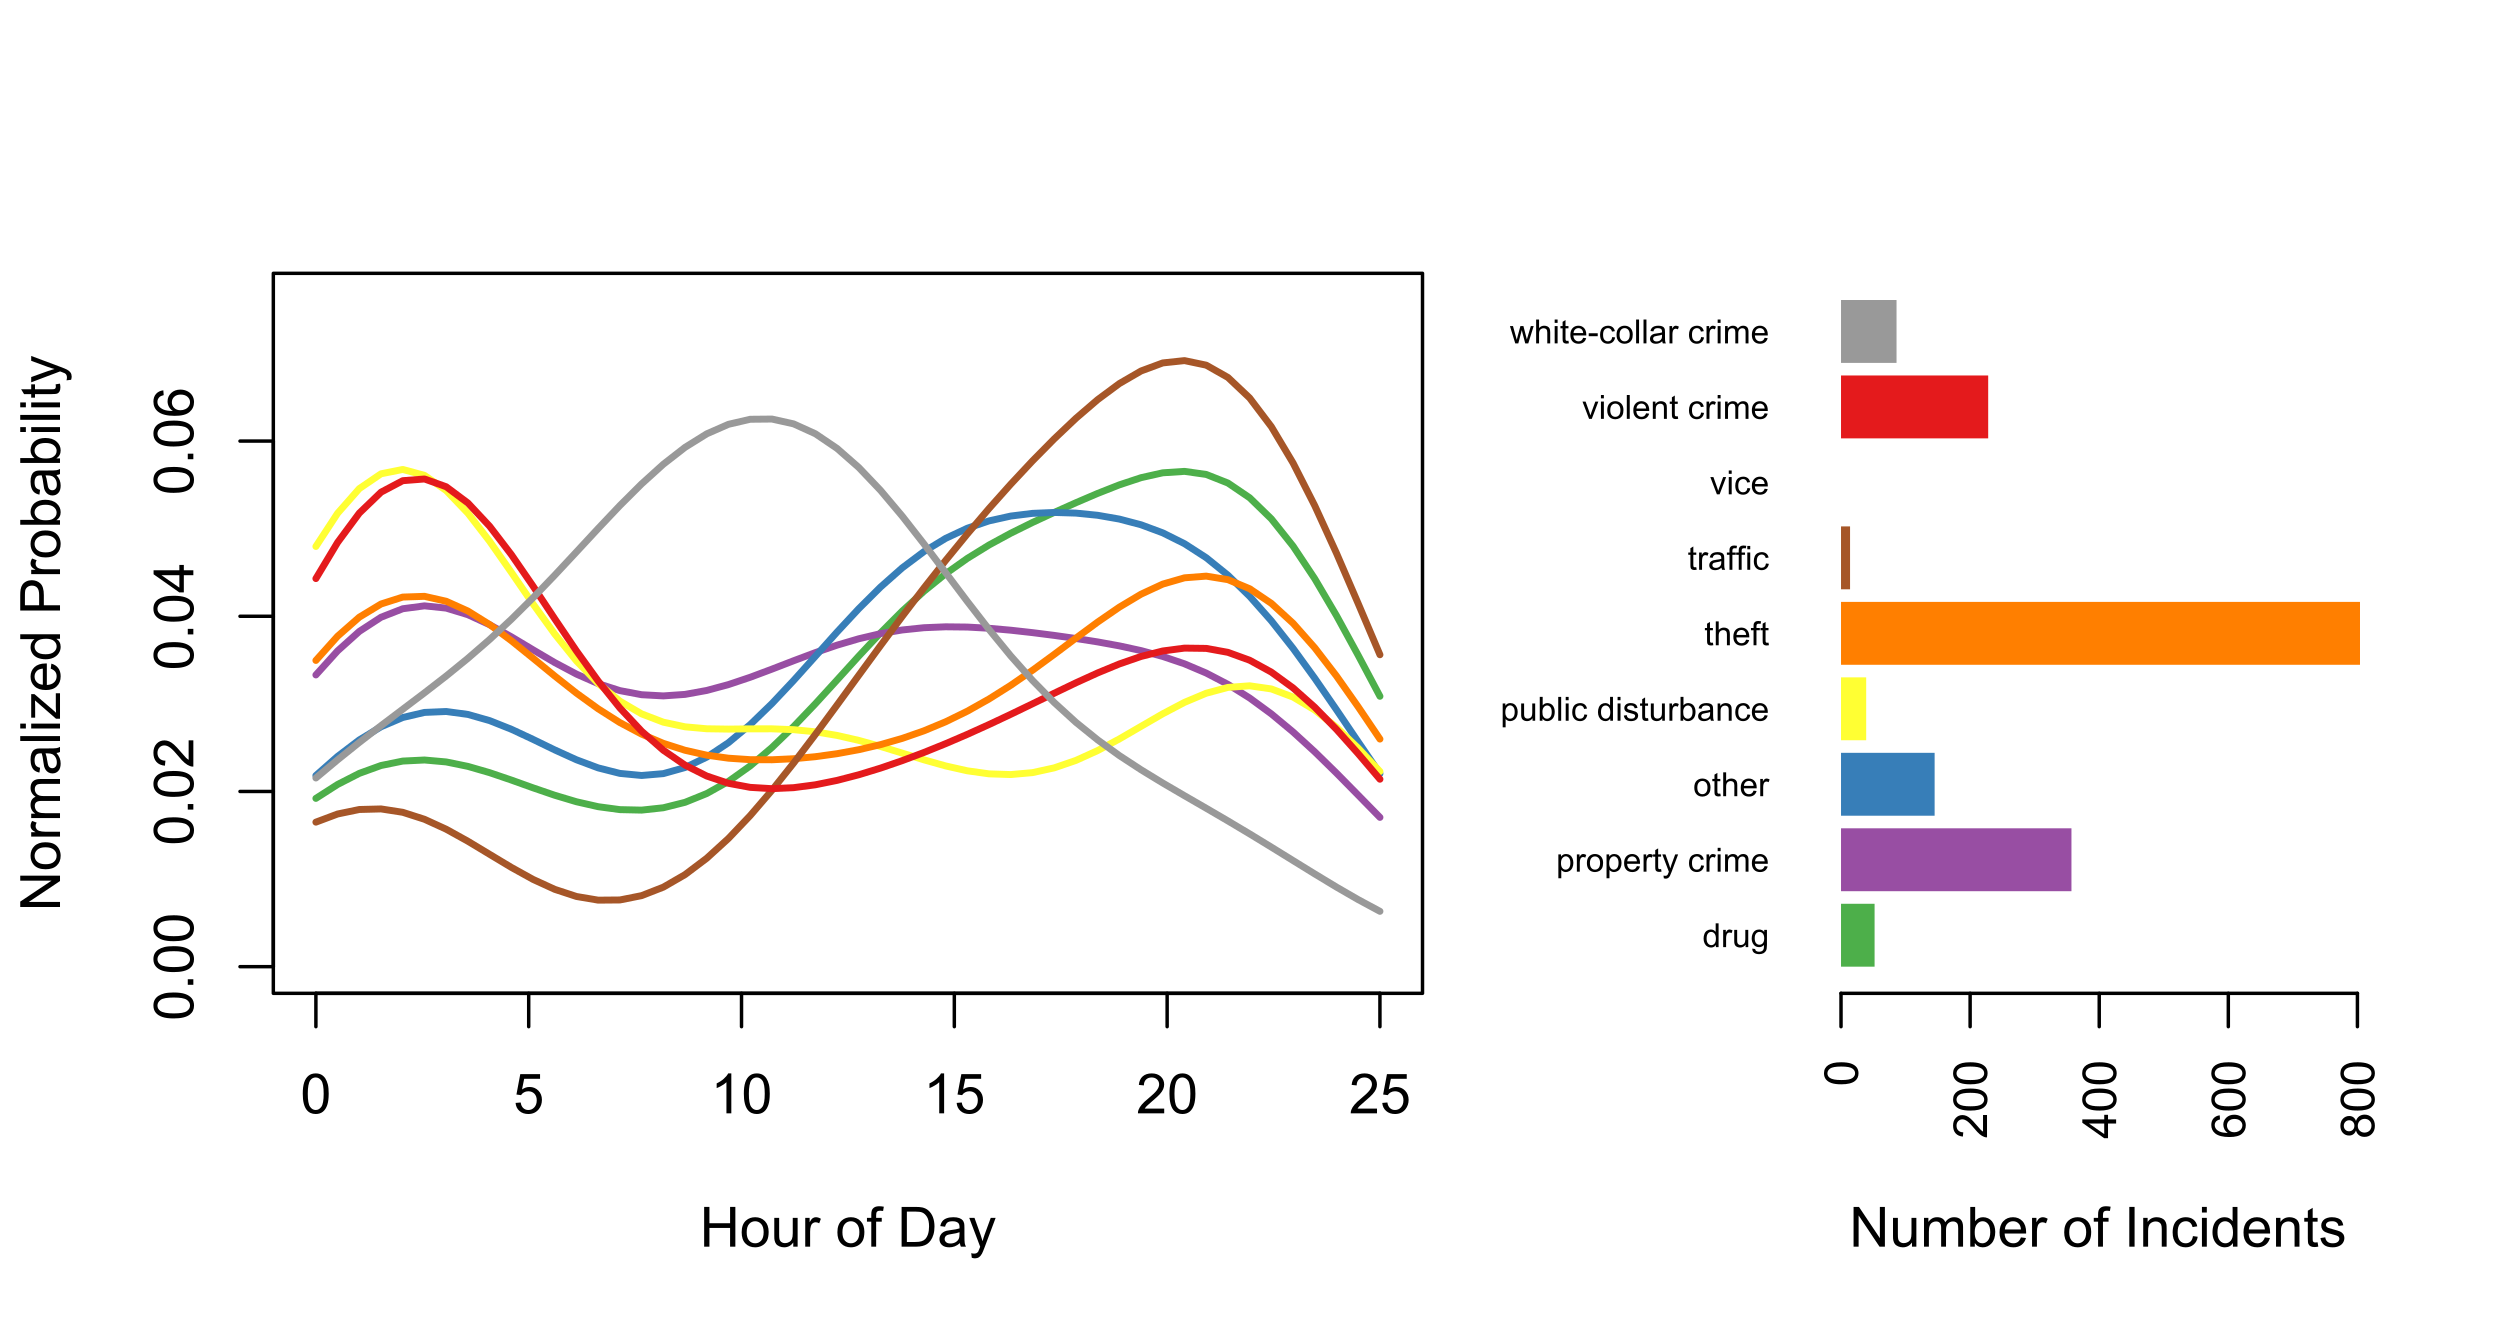 <?xml version="1.0" encoding="UTF-8"?>
<svg xmlns="http://www.w3.org/2000/svg" xmlns:xlink="http://www.w3.org/1999/xlink" width="540pt" height="288pt" viewBox="0 0 540 288" version="1.1">
<defs>
<g>
<symbol overflow="visible" id="glyph0-0">
<path style="stroke:none;" d="M 0.5 -4.234 C 0.496 -5.246 0.602 -6.062 0.812 -6.688 C 1.02 -7.305 1.328 -7.785 1.742 -8.121 C 2.148 -8.457 2.668 -8.625 3.297 -8.625 C 3.758 -8.625 4.164 -8.531 4.512 -8.348 C 4.855 -8.16 5.141 -7.891 5.371 -7.543 C 5.594 -7.191 5.773 -6.766 5.906 -6.266 C 6.035 -5.762 6.098 -5.086 6.102 -4.234 C 6.098 -3.227 5.996 -2.414 5.789 -1.797 C 5.578 -1.176 5.266 -0.695 4.859 -0.359 C 4.445 -0.02 3.926 0.145 3.297 0.148 C 2.465 0.145 1.816 -0.148 1.348 -0.742 C 0.781 -1.457 0.496 -2.621 0.5 -4.234 Z M 1.582 -4.234 C 1.582 -2.824 1.746 -1.887 2.074 -1.418 C 2.402 -0.949 2.809 -0.715 3.297 -0.719 C 3.777 -0.715 4.184 -0.949 4.52 -1.422 C 4.848 -1.887 5.016 -2.824 5.016 -4.234 C 5.016 -5.648 4.848 -6.59 4.52 -7.055 C 4.184 -7.516 3.773 -7.746 3.289 -7.75 C 2.801 -7.746 2.414 -7.543 2.125 -7.137 C 1.762 -6.613 1.582 -5.645 1.582 -4.234 Z M 1.582 -4.234 "/>
</symbol>
<symbol overflow="visible" id="glyph0-1">
<path style="stroke:none;" d="M 0.5 -2.25 L 1.605 -2.344 C 1.684 -1.805 1.871 -1.398 2.176 -1.125 C 2.473 -0.852 2.836 -0.715 3.258 -0.719 C 3.766 -0.715 4.195 -0.906 4.547 -1.293 C 4.898 -1.672 5.074 -2.18 5.074 -2.82 C 5.074 -3.414 4.902 -3.891 4.566 -4.242 C 4.227 -4.59 3.785 -4.762 3.242 -4.766 C 2.898 -4.762 2.594 -4.684 2.32 -4.531 C 2.047 -4.375 1.832 -4.176 1.676 -3.93 L 0.688 -4.062 L 1.516 -8.473 L 5.789 -8.473 L 5.789 -7.465 L 2.359 -7.465 L 1.898 -5.156 C 2.414 -5.516 2.953 -5.695 3.523 -5.695 C 4.27 -5.695 4.902 -5.434 5.422 -4.914 C 5.934 -4.395 6.191 -3.727 6.195 -2.914 C 6.191 -2.133 5.965 -1.461 5.516 -0.898 C 4.961 -0.199 4.211 0.145 3.258 0.148 C 2.477 0.145 1.836 -0.07 1.344 -0.508 C 0.844 -0.941 0.562 -1.523 0.5 -2.25 Z M 0.5 -2.25 "/>
</symbol>
<symbol overflow="visible" id="glyph0-2">
<path style="stroke:none;" d="M 4.469 0 L 3.414 0 L 3.414 -6.719 C 3.16 -6.477 2.828 -6.234 2.414 -5.996 C 2 -5.75 1.629 -5.57 1.305 -5.449 L 1.305 -6.469 C 1.895 -6.742 2.41 -7.078 2.852 -7.477 C 3.293 -7.871 3.605 -8.254 3.789 -8.625 L 4.469 -8.625 Z M 4.469 0 "/>
</symbol>
<symbol overflow="visible" id="glyph0-3">
<path style="stroke:none;" d="M 6.039 -1.016 L 6.039 0 L 0.363 0 C 0.355 -0.254 0.395 -0.496 0.484 -0.734 C 0.629 -1.117 0.859 -1.5 1.18 -1.875 C 1.492 -2.25 1.953 -2.684 2.562 -3.176 C 3.492 -3.941 4.125 -4.547 4.453 -4.992 C 4.781 -5.438 4.945 -5.859 4.945 -6.266 C 4.945 -6.68 4.793 -7.031 4.496 -7.32 C 4.191 -7.602 3.805 -7.746 3.328 -7.75 C 2.82 -7.746 2.414 -7.594 2.109 -7.293 C 1.805 -6.984 1.648 -6.562 1.648 -6.031 L 0.562 -6.141 C 0.633 -6.945 0.91 -7.559 1.398 -7.988 C 1.879 -8.41 2.531 -8.625 3.352 -8.625 C 4.172 -8.625 4.824 -8.395 5.309 -7.938 C 5.789 -7.48 6.027 -6.914 6.031 -6.242 C 6.027 -5.895 5.957 -5.559 5.82 -5.227 C 5.676 -4.891 5.441 -4.539 5.117 -4.176 C 4.789 -3.805 4.25 -3.301 3.492 -2.664 C 2.859 -2.129 2.453 -1.77 2.273 -1.582 C 2.094 -1.395 1.945 -1.203 1.828 -1.016 Z M 6.039 -1.016 "/>
</symbol>
<symbol overflow="visible" id="glyph0-4">
<path style="stroke:none;" d="M 0.961 0 L 0.961 -8.59 L 2.098 -8.59 L 2.098 -5.062 L 6.562 -5.062 L 6.562 -8.59 L 7.699 -8.59 L 7.699 0 L 6.562 0 L 6.562 -4.047 L 2.098 -4.047 L 2.098 0 Z M 0.961 0 "/>
</symbol>
<symbol overflow="visible" id="glyph0-5">
<path style="stroke:none;" d="M 0.398 -3.109 C 0.398 -4.262 0.719 -5.117 1.359 -5.672 C 1.895 -6.133 2.547 -6.363 3.316 -6.363 C 4.172 -6.363 4.871 -6.082 5.414 -5.52 C 5.953 -4.957 6.223 -4.184 6.227 -3.199 C 6.223 -2.398 6.102 -1.766 5.867 -1.309 C 5.625 -0.848 5.277 -0.492 4.82 -0.238 C 4.359 0.016 3.859 0.141 3.316 0.141 C 2.441 0.141 1.734 -0.137 1.203 -0.695 C 0.664 -1.254 0.398 -2.059 0.398 -3.109 Z M 1.484 -3.109 C 1.48 -2.309 1.656 -1.711 2.004 -1.32 C 2.348 -0.922 2.785 -0.727 3.316 -0.727 C 3.84 -0.727 4.273 -0.926 4.621 -1.324 C 4.969 -1.723 5.145 -2.328 5.145 -3.148 C 5.145 -3.914 4.969 -4.496 4.617 -4.895 C 4.266 -5.289 3.832 -5.488 3.316 -5.492 C 2.785 -5.488 2.348 -5.293 2.004 -4.898 C 1.656 -4.5 1.48 -3.902 1.484 -3.109 Z M 1.484 -3.109 "/>
</symbol>
<symbol overflow="visible" id="glyph0-6">
<path style="stroke:none;" d="M 4.867 0 L 4.867 -0.914 C 4.379 -0.211 3.723 0.141 2.895 0.141 C 2.527 0.141 2.184 0.07 1.867 -0.07 C 1.547 -0.211 1.309 -0.387 1.156 -0.602 C 1 -0.812 0.895 -1.074 0.832 -1.383 C 0.785 -1.59 0.762 -1.918 0.766 -2.367 L 0.766 -6.223 L 1.82 -6.223 L 1.82 -2.773 C 1.816 -2.219 1.84 -1.848 1.887 -1.656 C 1.949 -1.379 2.09 -1.16 2.309 -1.004 C 2.523 -0.84 2.789 -0.762 3.105 -0.766 C 3.418 -0.762 3.715 -0.844 3.996 -1.008 C 4.273 -1.172 4.469 -1.391 4.586 -1.672 C 4.699 -1.949 4.758 -2.355 4.758 -2.891 L 4.758 -6.223 L 5.812 -6.223 L 5.812 0 Z M 4.867 0 "/>
</symbol>
<symbol overflow="visible" id="glyph0-7">
<path style="stroke:none;" d="M 0.781 0 L 0.781 -6.223 L 1.727 -6.223 L 1.727 -5.281 C 1.969 -5.719 2.191 -6.012 2.398 -6.152 C 2.602 -6.293 2.828 -6.363 3.078 -6.363 C 3.43 -6.363 3.793 -6.25 4.16 -6.023 L 3.797 -5.047 C 3.539 -5.195 3.281 -5.273 3.023 -5.273 C 2.793 -5.273 2.586 -5.203 2.402 -5.066 C 2.215 -4.926 2.082 -4.734 2.008 -4.488 C 1.891 -4.113 1.832 -3.703 1.836 -3.258 L 1.836 0 Z M 0.781 0 "/>
</symbol>
<symbol overflow="visible" id="glyph0-8">
<path style="stroke:none;" d=""/>
</symbol>
<symbol overflow="visible" id="glyph0-9">
<path style="stroke:none;" d="M 1.043 0 L 1.043 -5.402 L 0.109 -5.402 L 0.109 -6.223 L 1.043 -6.223 L 1.043 -6.883 C 1.043 -7.301 1.078 -7.613 1.156 -7.816 C 1.25 -8.09 1.43 -8.309 1.688 -8.48 C 1.945 -8.645 2.305 -8.73 2.766 -8.734 C 3.062 -8.73 3.391 -8.695 3.75 -8.633 L 3.594 -7.711 C 3.371 -7.75 3.164 -7.77 2.969 -7.77 C 2.648 -7.77 2.422 -7.699 2.293 -7.562 C 2.156 -7.426 2.09 -7.172 2.094 -6.797 L 2.094 -6.223 L 3.305 -6.223 L 3.305 -5.402 L 2.094 -5.402 L 2.094 0 Z M 1.043 0 "/>
</symbol>
<symbol overflow="visible" id="glyph0-10">
<path style="stroke:none;" d="M 0.926 0 L 0.926 -8.59 L 3.883 -8.59 C 4.551 -8.59 5.062 -8.547 5.414 -8.469 C 5.906 -8.352 6.324 -8.148 6.672 -7.852 C 7.121 -7.469 7.461 -6.977 7.688 -6.383 C 7.914 -5.785 8.027 -5.105 8.027 -4.344 C 8.027 -3.688 7.949 -3.109 7.797 -2.605 C 7.645 -2.102 7.449 -1.684 7.211 -1.355 C 6.973 -1.02 6.711 -0.762 6.43 -0.574 C 6.145 -0.387 5.805 -0.242 5.406 -0.145 C 5.004 -0.047 4.543 0 4.023 0 Z M 2.062 -1.016 L 3.898 -1.016 C 4.461 -1.012 4.906 -1.066 5.227 -1.172 C 5.547 -1.273 5.805 -1.422 6 -1.617 C 6.27 -1.887 6.477 -2.246 6.629 -2.703 C 6.777 -3.156 6.855 -3.711 6.855 -4.359 C 6.855 -5.258 6.707 -5.945 6.41 -6.43 C 6.113 -6.91 5.754 -7.234 5.336 -7.398 C 5.031 -7.516 4.543 -7.574 3.867 -7.578 L 2.062 -7.578 Z M 2.062 -1.016 "/>
</symbol>
<symbol overflow="visible" id="glyph0-11">
<path style="stroke:none;" d="M 4.852 -0.766 C 4.461 -0.434 4.082 -0.199 3.723 -0.062 C 3.355 0.074 2.969 0.141 2.562 0.141 C 1.875 0.141 1.352 -0.023 0.984 -0.359 C 0.617 -0.688 0.434 -1.117 0.434 -1.641 C 0.434 -1.945 0.5 -2.223 0.641 -2.473 C 0.777 -2.723 0.961 -2.926 1.188 -3.082 C 1.41 -3.234 1.664 -3.348 1.945 -3.43 C 2.152 -3.477 2.465 -3.531 2.883 -3.586 C 3.734 -3.688 4.359 -3.809 4.766 -3.949 C 4.766 -4.09 4.77 -4.18 4.77 -4.227 C 4.77 -4.648 4.668 -4.953 4.469 -5.133 C 4.199 -5.371 3.801 -5.488 3.27 -5.492 C 2.77 -5.488 2.402 -5.402 2.168 -5.23 C 1.934 -5.055 1.758 -4.746 1.648 -4.305 L 0.617 -4.445 C 0.707 -4.887 0.863 -5.242 1.078 -5.516 C 1.289 -5.781 1.598 -5.992 2.008 -6.141 C 2.41 -6.289 2.883 -6.363 3.422 -6.363 C 3.953 -6.363 4.383 -6.301 4.715 -6.176 C 5.047 -6.051 5.293 -5.891 5.449 -5.703 C 5.605 -5.512 5.715 -5.273 5.777 -4.984 C 5.809 -4.805 5.824 -4.48 5.828 -4.016 L 5.828 -2.609 C 5.824 -1.625 5.848 -1.004 5.895 -0.746 C 5.941 -0.484 6.031 -0.238 6.164 0 L 5.062 0 C 4.953 -0.219 4.883 -0.473 4.852 -0.766 Z M 4.766 -3.125 C 4.375 -2.965 3.801 -2.832 3.039 -2.727 C 2.605 -2.66 2.301 -2.59 2.121 -2.516 C 1.941 -2.434 1.801 -2.32 1.703 -2.172 C 1.605 -2.02 1.559 -1.852 1.559 -1.672 C 1.559 -1.387 1.664 -1.152 1.875 -0.969 C 2.086 -0.777 2.398 -0.684 2.812 -0.688 C 3.219 -0.684 3.578 -0.773 3.895 -0.953 C 4.211 -1.129 4.445 -1.371 4.594 -1.68 C 4.707 -1.918 4.762 -2.27 4.766 -2.734 Z M 4.766 -3.125 "/>
</symbol>
<symbol overflow="visible" id="glyph0-12">
<path style="stroke:none;" d="M 0.742 2.398 L 0.625 1.406 C 0.855 1.469 1.059 1.5 1.23 1.5 C 1.465 1.5 1.652 1.461 1.793 1.383 C 1.934 1.305 2.047 1.195 2.141 1.055 C 2.203 0.949 2.312 0.688 2.461 0.27 C 2.48 0.207 2.512 0.121 2.555 0.012 L 0.195 -6.223 L 1.328 -6.223 L 2.625 -2.617 C 2.789 -2.16 2.938 -1.68 3.078 -1.18 C 3.195 -1.66 3.34 -2.133 3.508 -2.594 L 4.84 -6.223 L 5.895 -6.223 L 3.527 0.105 C 3.273 0.789 3.074 1.258 2.938 1.516 C 2.746 1.863 2.531 2.117 2.293 2.281 C 2.047 2.438 1.758 2.52 1.422 2.523 C 1.215 2.52 0.988 2.477 0.742 2.398 Z M 0.742 2.398 "/>
</symbol>
<symbol overflow="visible" id="glyph0-13">
<path style="stroke:none;" d="M 0.914 0 L 0.914 -8.59 L 2.078 -8.59 L 6.594 -1.844 L 6.594 -8.59 L 7.68 -8.59 L 7.68 0 L 6.516 0 L 2.004 -6.75 L 2.004 0 Z M 0.914 0 "/>
</symbol>
<symbol overflow="visible" id="glyph0-14">
<path style="stroke:none;" d="M 0.789 0 L 0.789 -6.223 L 1.734 -6.223 L 1.734 -5.352 C 1.93 -5.648 2.188 -5.895 2.512 -6.082 C 2.836 -6.27 3.207 -6.363 3.621 -6.363 C 4.082 -6.363 4.457 -6.266 4.754 -6.074 C 5.043 -5.883 5.254 -5.617 5.379 -5.273 C 5.871 -6 6.512 -6.363 7.301 -6.363 C 7.918 -6.363 8.391 -6.191 8.723 -5.848 C 9.055 -5.504 9.223 -4.977 9.223 -4.273 L 9.223 0 L 8.172 0 L 8.172 -3.922 C 8.168 -4.34 8.133 -4.645 8.07 -4.832 C 8 -5.016 7.879 -5.164 7.699 -5.277 C 7.52 -5.391 7.309 -5.449 7.066 -5.449 C 6.629 -5.449 6.266 -5.301 5.977 -5.012 C 5.688 -4.719 5.543 -4.254 5.543 -3.617 L 5.543 0 L 4.488 0 L 4.488 -4.043 C 4.488 -4.512 4.402 -4.863 4.23 -5.098 C 4.059 -5.332 3.777 -5.449 3.387 -5.449 C 3.09 -5.449 2.812 -5.371 2.562 -5.215 C 2.309 -5.059 2.129 -4.828 2.016 -4.527 C 1.898 -4.227 1.84 -3.793 1.844 -3.227 L 1.844 0 Z M 0.789 0 "/>
</symbol>
<symbol overflow="visible" id="glyph0-15">
<path style="stroke:none;" d="M 1.766 0 L 0.785 0 L 0.785 -8.59 L 1.84 -8.59 L 1.84 -5.523 C 2.285 -6.082 2.852 -6.363 3.547 -6.363 C 3.922 -6.363 4.285 -6.285 4.629 -6.129 C 4.973 -5.973 5.254 -5.754 5.473 -5.48 C 5.691 -5.199 5.863 -4.863 5.992 -4.469 C 6.113 -4.074 6.176 -3.652 6.18 -3.203 C 6.176 -2.137 5.914 -1.312 5.391 -0.73 C 4.863 -0.148 4.23 0.141 3.492 0.141 C 2.758 0.141 2.18 -0.164 1.766 -0.781 Z M 1.75 -3.156 C 1.746 -2.41 1.848 -1.871 2.055 -1.539 C 2.387 -0.996 2.836 -0.727 3.406 -0.727 C 3.859 -0.727 4.258 -0.926 4.598 -1.328 C 4.93 -1.727 5.098 -2.324 5.102 -3.117 C 5.098 -3.93 4.938 -4.527 4.617 -4.914 C 4.297 -5.301 3.906 -5.496 3.453 -5.496 C 2.984 -5.496 2.586 -5.293 2.254 -4.895 C 1.914 -4.492 1.746 -3.914 1.75 -3.156 Z M 1.75 -3.156 "/>
</symbol>
<symbol overflow="visible" id="glyph0-16">
<path style="stroke:none;" d="M 5.051 -2.004 L 6.141 -1.867 C 5.969 -1.23 5.648 -0.738 5.184 -0.387 C 4.719 -0.035 4.125 0.141 3.406 0.141 C 2.492 0.141 1.77 -0.137 1.238 -0.699 C 0.699 -1.254 0.434 -2.043 0.438 -3.059 C 0.434 -4.105 0.703 -4.918 1.246 -5.496 C 1.781 -6.074 2.48 -6.363 3.344 -6.363 C 4.176 -6.363 4.855 -6.078 5.383 -5.512 C 5.91 -4.945 6.176 -4.148 6.176 -3.125 C 6.176 -3.059 6.172 -2.965 6.172 -2.844 L 1.531 -2.844 C 1.562 -2.156 1.758 -1.633 2.109 -1.27 C 2.457 -0.906 2.891 -0.727 3.41 -0.727 C 3.797 -0.727 4.125 -0.828 4.402 -1.031 C 4.672 -1.234 4.891 -1.559 5.051 -2.004 Z M 1.586 -3.711 L 5.062 -3.711 C 5.016 -4.227 4.883 -4.621 4.664 -4.887 C 4.328 -5.293 3.891 -5.496 3.359 -5.496 C 2.871 -5.496 2.465 -5.332 2.137 -5.008 C 1.805 -4.684 1.621 -4.25 1.586 -3.711 Z M 1.586 -3.711 "/>
</symbol>
<symbol overflow="visible" id="glyph0-17">
<path style="stroke:none;" d="M 1.117 0 L 1.117 -8.59 L 2.258 -8.59 L 2.258 0 Z M 1.117 0 "/>
</symbol>
<symbol overflow="visible" id="glyph0-18">
<path style="stroke:none;" d="M 0.789 0 L 0.789 -6.223 L 1.742 -6.223 L 1.742 -5.336 C 2.195 -6.02 2.855 -6.363 3.719 -6.363 C 4.09 -6.363 4.434 -6.293 4.754 -6.16 C 5.066 -6.023 5.305 -5.848 5.461 -5.633 C 5.617 -5.41 5.727 -5.152 5.789 -4.852 C 5.828 -4.656 5.848 -4.312 5.848 -3.828 L 5.848 0 L 4.793 0 L 4.793 -3.785 C 4.793 -4.215 4.75 -4.535 4.668 -4.75 C 4.586 -4.961 4.441 -5.129 4.234 -5.258 C 4.023 -5.383 3.777 -5.449 3.5 -5.449 C 3.047 -5.449 2.66 -5.305 2.332 -5.02 C 2.004 -4.734 1.84 -4.195 1.844 -3.398 L 1.844 0 Z M 0.789 0 "/>
</symbol>
<symbol overflow="visible" id="glyph0-19">
<path style="stroke:none;" d="M 4.852 -2.281 L 5.891 -2.145 C 5.773 -1.426 5.484 -0.863 5.02 -0.465 C 4.551 -0.059 3.977 0.141 3.297 0.141 C 2.445 0.141 1.762 -0.137 1.246 -0.695 C 0.727 -1.25 0.469 -2.047 0.469 -3.086 C 0.469 -3.754 0.578 -4.344 0.801 -4.852 C 1.023 -5.355 1.363 -5.73 1.816 -5.984 C 2.27 -6.234 2.766 -6.363 3.305 -6.363 C 3.98 -6.363 4.531 -6.191 4.965 -5.848 C 5.391 -5.504 5.668 -5.02 5.789 -4.395 L 4.766 -4.234 C 4.664 -4.652 4.492 -4.969 4.246 -5.18 C 3.996 -5.391 3.695 -5.496 3.344 -5.496 C 2.809 -5.496 2.379 -5.305 2.051 -4.922 C 1.719 -4.539 1.551 -3.938 1.555 -3.117 C 1.551 -2.281 1.711 -1.672 2.035 -1.293 C 2.352 -0.914 2.77 -0.727 3.289 -0.727 C 3.695 -0.727 4.043 -0.852 4.324 -1.105 C 4.602 -1.359 4.777 -1.75 4.852 -2.281 Z M 4.852 -2.281 "/>
</symbol>
<symbol overflow="visible" id="glyph0-20">
<path style="stroke:none;" d="M 0.797 -7.375 L 0.797 -8.59 L 1.852 -8.59 L 1.852 -7.375 Z M 0.797 0 L 0.797 -6.223 L 1.852 -6.223 L 1.852 0 Z M 0.797 0 "/>
</symbol>
<symbol overflow="visible" id="glyph0-21">
<path style="stroke:none;" d="M 4.828 0 L 4.828 -0.785 C 4.43 -0.168 3.848 0.141 3.086 0.141 C 2.59 0.141 2.133 0.004 1.719 -0.27 C 1.297 -0.543 0.977 -0.922 0.75 -1.414 C 0.523 -1.898 0.41 -2.465 0.41 -3.105 C 0.41 -3.727 0.512 -4.289 0.719 -4.797 C 0.926 -5.301 1.238 -5.688 1.652 -5.957 C 2.066 -6.227 2.527 -6.363 3.039 -6.363 C 3.41 -6.363 3.746 -6.281 4.043 -6.125 C 4.336 -5.965 4.574 -5.762 4.758 -5.508 L 4.758 -8.59 L 5.805 -8.59 L 5.805 0 Z M 1.492 -3.105 C 1.488 -2.309 1.656 -1.711 1.996 -1.316 C 2.328 -0.922 2.727 -0.727 3.188 -0.727 C 3.648 -0.727 4.039 -0.914 4.359 -1.293 C 4.68 -1.668 4.84 -2.242 4.844 -3.016 C 4.84 -3.867 4.676 -4.492 4.352 -4.895 C 4.02 -5.289 3.617 -5.488 3.141 -5.492 C 2.672 -5.488 2.277 -5.297 1.965 -4.918 C 1.645 -4.531 1.488 -3.93 1.492 -3.105 Z M 1.492 -3.105 "/>
</symbol>
<symbol overflow="visible" id="glyph0-22">
<path style="stroke:none;" d="M 3.094 -0.945 L 3.246 -0.012 C 2.949 0.051 2.684 0.082 2.449 0.082 C 2.066 0.082 1.77 0.023 1.559 -0.098 C 1.348 -0.219 1.199 -0.379 1.113 -0.578 C 1.027 -0.773 0.984 -1.188 0.984 -1.82 L 0.984 -5.402 L 0.211 -5.402 L 0.211 -6.223 L 0.984 -6.223 L 0.984 -7.766 L 2.031 -8.398 L 2.031 -6.223 L 3.094 -6.223 L 3.094 -5.402 L 2.031 -5.402 L 2.031 -1.766 C 2.027 -1.461 2.047 -1.27 2.086 -1.184 C 2.125 -1.098 2.184 -1.027 2.27 -0.977 C 2.352 -0.926 2.473 -0.902 2.633 -0.902 C 2.742 -0.902 2.898 -0.914 3.094 -0.945 Z M 3.094 -0.945 "/>
</symbol>
<symbol overflow="visible" id="glyph0-23">
<path style="stroke:none;" d="M 0.367 -1.859 L 1.414 -2.023 C 1.469 -1.602 1.633 -1.281 1.902 -1.059 C 2.168 -0.836 2.543 -0.727 3.023 -0.727 C 3.508 -0.727 3.867 -0.824 4.102 -1.023 C 4.336 -1.219 4.453 -1.449 4.453 -1.719 C 4.453 -1.953 4.348 -2.141 4.141 -2.281 C 3.996 -2.371 3.637 -2.492 3.062 -2.637 C 2.289 -2.832 1.754 -3 1.457 -3.145 C 1.156 -3.285 0.93 -3.48 0.777 -3.734 C 0.621 -3.984 0.543 -4.266 0.547 -4.57 C 0.543 -4.844 0.605 -5.098 0.734 -5.34 C 0.859 -5.574 1.035 -5.773 1.254 -5.93 C 1.418 -6.047 1.641 -6.148 1.926 -6.234 C 2.207 -6.32 2.512 -6.363 2.836 -6.363 C 3.324 -6.363 3.75 -6.293 4.121 -6.152 C 4.488 -6.012 4.762 -5.82 4.938 -5.578 C 5.113 -5.336 5.234 -5.016 5.305 -4.617 L 4.273 -4.477 C 4.223 -4.797 4.086 -5.047 3.863 -5.227 C 3.637 -5.406 3.32 -5.496 2.914 -5.496 C 2.426 -5.496 2.082 -5.414 1.875 -5.254 C 1.664 -5.094 1.559 -4.906 1.562 -4.695 C 1.559 -4.555 1.602 -4.434 1.695 -4.324 C 1.773 -4.211 1.91 -4.117 2.098 -4.043 C 2.203 -4.004 2.512 -3.914 3.031 -3.773 C 3.773 -3.574 4.293 -3.41 4.59 -3.285 C 4.879 -3.156 5.113 -2.973 5.285 -2.73 C 5.453 -2.488 5.535 -2.188 5.539 -1.828 C 5.535 -1.477 5.434 -1.145 5.23 -0.832 C 5.023 -0.52 4.727 -0.277 4.34 -0.113 C 3.953 0.059 3.516 0.141 3.031 0.141 C 2.219 0.141 1.602 -0.027 1.18 -0.363 C 0.754 -0.699 0.484 -1.195 0.367 -1.859 Z M 0.367 -1.859 "/>
</symbol>
<symbol overflow="visible" id="glyph1-0">
<path style="stroke:none;" d="M -4.234 -0.5 C -5.246 -0.496 -6.062 -0.602 -6.688 -0.812 C -7.305 -1.02 -7.785 -1.328 -8.121 -1.742 C -8.457 -2.148 -8.625 -2.668 -8.625 -3.297 C -8.625 -3.758 -8.531 -4.164 -8.348 -4.512 C -8.16 -4.855 -7.891 -5.141 -7.543 -5.371 C -7.191 -5.594 -6.766 -5.773 -6.266 -5.906 C -5.762 -6.035 -5.086 -6.098 -4.234 -6.102 C -3.227 -6.098 -2.414 -5.996 -1.797 -5.789 C -1.176 -5.578 -0.695 -5.266 -0.359 -4.859 C -0.02 -4.445 0.145 -3.926 0.148 -3.297 C 0.145 -2.465 -0.148 -1.816 -0.742 -1.348 C -1.457 -0.781 -2.621 -0.496 -4.234 -0.5 Z M -4.234 -1.582 C -2.824 -1.582 -1.887 -1.746 -1.418 -2.074 C -0.949 -2.402 -0.715 -2.809 -0.719 -3.297 C -0.715 -3.777 -0.949 -4.184 -1.422 -4.52 C -1.887 -4.848 -2.824 -5.016 -4.234 -5.016 C -5.648 -5.016 -6.59 -4.848 -7.055 -4.52 C -7.516 -4.184 -7.746 -3.773 -7.75 -3.289 C -7.746 -2.801 -7.543 -2.414 -7.137 -2.125 C -6.613 -1.762 -5.645 -1.582 -4.234 -1.582 Z M -4.234 -1.582 "/>
</symbol>
<symbol overflow="visible" id="glyph1-1">
<path style="stroke:none;" d="M 0 -1.09 L -1.203 -1.09 L -1.203 -2.289 L 0 -2.289 Z M 0 -1.09 "/>
</symbol>
<symbol overflow="visible" id="glyph1-2">
<path style="stroke:none;" d="M -1.016 -6.039 L 0 -6.039 L 0 -0.363 C -0.254 -0.355 -0.496 -0.395 -0.734 -0.484 C -1.117 -0.629 -1.5 -0.859 -1.875 -1.18 C -2.25 -1.492 -2.684 -1.953 -3.176 -2.562 C -3.941 -3.492 -4.547 -4.125 -4.992 -4.453 C -5.438 -4.781 -5.859 -4.945 -6.266 -4.945 C -6.68 -4.945 -7.031 -4.793 -7.32 -4.496 C -7.602 -4.191 -7.746 -3.805 -7.75 -3.328 C -7.746 -2.82 -7.594 -2.414 -7.293 -2.109 C -6.984 -1.805 -6.562 -1.648 -6.031 -1.648 L -6.141 -0.562 C -6.945 -0.633 -7.559 -0.91 -7.988 -1.398 C -8.41 -1.879 -8.625 -2.531 -8.625 -3.352 C -8.625 -4.172 -8.395 -4.824 -7.938 -5.309 C -7.48 -5.789 -6.914 -6.027 -6.242 -6.031 C -5.895 -6.027 -5.559 -5.957 -5.227 -5.82 C -4.891 -5.676 -4.539 -5.441 -4.176 -5.117 C -3.805 -4.789 -3.301 -4.25 -2.664 -3.492 C -2.129 -2.859 -1.77 -2.453 -1.582 -2.273 C -1.395 -2.094 -1.203 -1.945 -1.016 -1.828 Z M -1.016 -6.039 "/>
</symbol>
<symbol overflow="visible" id="glyph1-3">
<path style="stroke:none;" d="M 0 -3.879 L -2.055 -3.879 L -2.055 -0.152 L -3.023 -0.152 L -8.59 -4.07 L -8.59 -4.934 L -3.023 -4.934 L -3.023 -6.094 L -2.055 -6.094 L -2.055 -4.934 L 0 -4.934 Z M -3.023 -3.879 L -6.898 -3.879 L -3.023 -1.188 Z M -3.023 -3.879 "/>
</symbol>
<symbol overflow="visible" id="glyph1-4">
<path style="stroke:none;" d="M -6.484 -5.969 L -6.406 -4.922 C -6.812 -4.828 -7.113 -4.695 -7.305 -4.523 C -7.605 -4.234 -7.758 -3.883 -7.758 -3.469 C -7.758 -3.133 -7.664 -2.836 -7.477 -2.586 C -7.234 -2.25 -6.879 -1.988 -6.414 -1.797 C -5.949 -1.605 -5.289 -1.508 -4.43 -1.5 C -4.812 -1.754 -5.098 -2.062 -5.289 -2.434 C -5.473 -2.797 -5.566 -3.184 -5.57 -3.586 C -5.566 -4.289 -5.309 -4.887 -4.793 -5.383 C -4.277 -5.875 -3.609 -6.121 -2.789 -6.125 C -2.25 -6.121 -1.746 -6.004 -1.285 -5.773 C -0.82 -5.539 -0.469 -5.223 -0.223 -4.816 C 0.023 -4.41 0.145 -3.949 0.148 -3.434 C 0.145 -2.555 -0.176 -1.836 -0.82 -1.285 C -1.469 -0.727 -2.535 -0.449 -4.02 -0.453 C -5.676 -0.449 -6.883 -0.758 -7.641 -1.371 C -8.297 -1.902 -8.625 -2.621 -8.625 -3.531 C -8.625 -4.207 -8.434 -4.762 -8.055 -5.195 C -7.676 -5.625 -7.152 -5.883 -6.484 -5.969 Z M -2.781 -1.664 C -2.418 -1.664 -2.07 -1.738 -1.738 -1.895 C -1.406 -2.043 -1.152 -2.262 -0.98 -2.543 C -0.801 -2.82 -0.715 -3.109 -0.719 -3.414 C -0.715 -3.859 -0.895 -4.242 -1.258 -4.566 C -1.613 -4.883 -2.102 -5.043 -2.727 -5.047 C -3.316 -5.043 -3.785 -4.887 -4.129 -4.57 C -4.469 -4.25 -4.641 -3.852 -4.641 -3.375 C -4.641 -2.898 -4.469 -2.492 -4.129 -2.16 C -3.785 -1.828 -3.336 -1.664 -2.781 -1.664 Z M -2.781 -1.664 "/>
</symbol>
<symbol overflow="visible" id="glyph1-5">
<path style="stroke:none;" d="M 0 -0.914 L -8.59 -0.914 L -8.59 -2.078 L -1.844 -6.594 L -8.59 -6.594 L -8.59 -7.68 L 0 -7.68 L 0 -6.516 L -6.75 -2.004 L 0 -2.004 Z M 0 -0.914 "/>
</symbol>
<symbol overflow="visible" id="glyph1-6">
<path style="stroke:none;" d="M -3.109 -0.398 C -4.262 -0.398 -5.117 -0.719 -5.672 -1.359 C -6.133 -1.895 -6.363 -2.547 -6.363 -3.316 C -6.363 -4.172 -6.082 -4.871 -5.52 -5.414 C -4.957 -5.953 -4.184 -6.223 -3.199 -6.227 C -2.398 -6.223 -1.766 -6.102 -1.309 -5.867 C -0.848 -5.625 -0.492 -5.277 -0.238 -4.82 C 0.016 -4.359 0.141 -3.859 0.141 -3.316 C 0.141 -2.441 -0.137 -1.734 -0.695 -1.203 C -1.254 -0.664 -2.059 -0.398 -3.109 -0.398 Z M -3.109 -1.484 C -2.309 -1.48 -1.711 -1.656 -1.32 -2.004 C -0.922 -2.348 -0.727 -2.785 -0.727 -3.316 C -0.727 -3.84 -0.926 -4.273 -1.324 -4.621 C -1.723 -4.969 -2.328 -5.145 -3.148 -5.145 C -3.914 -5.145 -4.496 -4.969 -4.895 -4.617 C -5.289 -4.266 -5.488 -3.832 -5.492 -3.316 C -5.488 -2.785 -5.293 -2.348 -4.898 -2.004 C -4.5 -1.656 -3.902 -1.48 -3.109 -1.484 Z M -3.109 -1.484 "/>
</symbol>
<symbol overflow="visible" id="glyph1-7">
<path style="stroke:none;" d="M 0 -0.781 L -6.223 -0.781 L -6.223 -1.727 L -5.281 -1.727 C -5.719 -1.969 -6.012 -2.191 -6.152 -2.398 C -6.293 -2.602 -6.363 -2.828 -6.363 -3.078 C -6.363 -3.43 -6.25 -3.793 -6.023 -4.16 L -5.047 -3.797 C -5.195 -3.539 -5.273 -3.281 -5.273 -3.023 C -5.273 -2.793 -5.203 -2.586 -5.066 -2.402 C -4.926 -2.215 -4.734 -2.082 -4.488 -2.008 C -4.113 -1.891 -3.703 -1.832 -3.258 -1.836 L 0 -1.836 Z M 0 -0.781 "/>
</symbol>
<symbol overflow="visible" id="glyph1-8">
<path style="stroke:none;" d="M 0 -0.789 L -6.223 -0.789 L -6.223 -1.734 L -5.352 -1.734 C -5.648 -1.93 -5.895 -2.188 -6.082 -2.512 C -6.27 -2.836 -6.363 -3.207 -6.363 -3.621 C -6.363 -4.082 -6.266 -4.457 -6.074 -4.754 C -5.883 -5.043 -5.617 -5.254 -5.273 -5.379 C -6 -5.871 -6.363 -6.512 -6.363 -7.301 C -6.363 -7.918 -6.191 -8.391 -5.848 -8.723 C -5.504 -9.055 -4.977 -9.223 -4.273 -9.223 L 0 -9.223 L 0 -8.172 L -3.922 -8.172 C -4.34 -8.168 -4.645 -8.133 -4.832 -8.07 C -5.016 -8 -5.164 -7.879 -5.277 -7.699 C -5.391 -7.52 -5.449 -7.309 -5.449 -7.066 C -5.449 -6.629 -5.301 -6.266 -5.012 -5.977 C -4.719 -5.688 -4.254 -5.543 -3.617 -5.543 L 0 -5.543 L 0 -4.488 L -4.043 -4.488 C -4.512 -4.488 -4.863 -4.402 -5.098 -4.23 C -5.332 -4.059 -5.449 -3.777 -5.449 -3.387 C -5.449 -3.09 -5.371 -2.812 -5.215 -2.562 C -5.059 -2.309 -4.828 -2.129 -4.527 -2.016 C -4.227 -1.898 -3.793 -1.84 -3.227 -1.844 L 0 -1.844 Z M 0 -0.789 "/>
</symbol>
<symbol overflow="visible" id="glyph1-9">
<path style="stroke:none;" d="M -0.766 -4.852 C -0.434 -4.461 -0.199 -4.082 -0.062 -3.723 C 0.074 -3.355 0.141 -2.969 0.141 -2.562 C 0.141 -1.875 -0.023 -1.352 -0.359 -0.984 C -0.688 -0.617 -1.117 -0.434 -1.641 -0.434 C -1.945 -0.434 -2.223 -0.5 -2.473 -0.641 C -2.723 -0.777 -2.926 -0.961 -3.082 -1.188 C -3.234 -1.41 -3.348 -1.664 -3.43 -1.945 C -3.477 -2.152 -3.531 -2.465 -3.586 -2.883 C -3.688 -3.734 -3.809 -4.359 -3.949 -4.766 C -4.09 -4.766 -4.18 -4.77 -4.227 -4.77 C -4.648 -4.77 -4.953 -4.668 -5.133 -4.469 C -5.371 -4.199 -5.488 -3.801 -5.492 -3.27 C -5.488 -2.77 -5.402 -2.402 -5.23 -2.168 C -5.055 -1.934 -4.746 -1.758 -4.305 -1.648 L -4.445 -0.617 C -4.887 -0.707 -5.242 -0.863 -5.516 -1.078 C -5.781 -1.289 -5.992 -1.598 -6.141 -2.008 C -6.289 -2.41 -6.363 -2.883 -6.363 -3.422 C -6.363 -3.953 -6.301 -4.383 -6.176 -4.715 C -6.051 -5.047 -5.891 -5.293 -5.703 -5.449 C -5.512 -5.605 -5.273 -5.715 -4.984 -5.777 C -4.805 -5.809 -4.48 -5.824 -4.016 -5.828 L -2.609 -5.828 C -1.625 -5.824 -1.004 -5.848 -0.746 -5.895 C -0.484 -5.941 -0.238 -6.031 0 -6.164 L 0 -5.062 C -0.219 -4.953 -0.473 -4.883 -0.766 -4.852 Z M -3.125 -4.766 C -2.965 -4.375 -2.832 -3.801 -2.727 -3.039 C -2.66 -2.605 -2.59 -2.301 -2.516 -2.121 C -2.434 -1.941 -2.32 -1.801 -2.172 -1.703 C -2.02 -1.605 -1.852 -1.559 -1.672 -1.559 C -1.387 -1.559 -1.152 -1.664 -0.969 -1.875 C -0.777 -2.086 -0.684 -2.398 -0.688 -2.812 C -0.684 -3.219 -0.773 -3.578 -0.953 -3.895 C -1.129 -4.211 -1.371 -4.445 -1.68 -4.594 C -1.918 -4.707 -2.27 -4.762 -2.734 -4.766 Z M -3.125 -4.766 "/>
</symbol>
<symbol overflow="visible" id="glyph1-10">
<path style="stroke:none;" d="M 0 -0.766 L -8.59 -0.766 L -8.59 -1.82 L 0 -1.82 Z M 0 -0.766 "/>
</symbol>
<symbol overflow="visible" id="glyph1-11">
<path style="stroke:none;" d="M -7.375 -0.797 L -8.59 -0.797 L -8.59 -1.852 L -7.375 -1.852 Z M 0 -0.797 L -6.223 -0.797 L -6.223 -1.852 L 0 -1.852 Z M 0 -0.797 "/>
</symbol>
<symbol overflow="visible" id="glyph1-12">
<path style="stroke:none;" d="M 0 -0.234 L -0.855 -0.234 L -5.402 -4.195 C -5.379 -3.746 -5.367 -3.348 -5.367 -3.008 L -5.367 -0.469 L -6.223 -0.469 L -6.223 -5.555 L -5.523 -5.555 L -1.578 -2.188 L -0.855 -1.535 C -0.887 -2.004 -0.902 -2.445 -0.906 -2.867 L -0.906 -5.742 L 0 -5.742 Z M 0 -0.234 "/>
</symbol>
<symbol overflow="visible" id="glyph1-13">
<path style="stroke:none;" d="M -2.004 -5.051 L -1.867 -6.141 C -1.23 -5.969 -0.738 -5.648 -0.387 -5.184 C -0.035 -4.719 0.141 -4.125 0.141 -3.406 C 0.141 -2.492 -0.137 -1.77 -0.699 -1.238 C -1.254 -0.699 -2.043 -0.434 -3.059 -0.438 C -4.105 -0.434 -4.918 -0.703 -5.496 -1.246 C -6.074 -1.781 -6.363 -2.48 -6.363 -3.344 C -6.363 -4.176 -6.078 -4.855 -5.512 -5.383 C -4.945 -5.91 -4.148 -6.176 -3.125 -6.176 C -3.059 -6.176 -2.965 -6.172 -2.844 -6.172 L -2.844 -1.531 C -2.156 -1.562 -1.633 -1.758 -1.27 -2.109 C -0.906 -2.457 -0.727 -2.891 -0.727 -3.41 C -0.727 -3.797 -0.828 -4.125 -1.031 -4.402 C -1.234 -4.672 -1.559 -4.891 -2.004 -5.051 Z M -3.711 -1.586 L -3.711 -5.062 C -4.227 -5.016 -4.621 -4.883 -4.887 -4.664 C -5.293 -4.328 -5.496 -3.891 -5.496 -3.359 C -5.496 -2.871 -5.332 -2.465 -5.008 -2.137 C -4.684 -1.805 -4.25 -1.621 -3.711 -1.586 Z M -3.711 -1.586 "/>
</symbol>
<symbol overflow="visible" id="glyph1-14">
<path style="stroke:none;" d="M 0 -4.828 L -0.785 -4.828 C -0.168 -4.43 0.141 -3.848 0.141 -3.086 C 0.141 -2.59 0.004 -2.133 -0.27 -1.719 C -0.543 -1.297 -0.922 -0.977 -1.414 -0.75 C -1.898 -0.523 -2.465 -0.41 -3.105 -0.41 C -3.727 -0.41 -4.289 -0.512 -4.797 -0.719 C -5.301 -0.926 -5.688 -1.238 -5.957 -1.652 C -6.227 -2.066 -6.363 -2.527 -6.363 -3.039 C -6.363 -3.41 -6.281 -3.746 -6.125 -4.043 C -5.965 -4.336 -5.762 -4.574 -5.508 -4.758 L -8.59 -4.758 L -8.59 -5.805 L 0 -5.805 Z M -3.105 -1.492 C -2.309 -1.488 -1.711 -1.656 -1.316 -1.996 C -0.922 -2.328 -0.727 -2.727 -0.727 -3.188 C -0.727 -3.648 -0.914 -4.039 -1.293 -4.359 C -1.668 -4.68 -2.242 -4.84 -3.016 -4.844 C -3.867 -4.84 -4.492 -4.676 -4.895 -4.352 C -5.289 -4.02 -5.488 -3.617 -5.492 -3.141 C -5.488 -2.672 -5.297 -2.277 -4.918 -1.965 C -4.531 -1.645 -3.93 -1.488 -3.105 -1.492 Z M -3.105 -1.492 "/>
</symbol>
<symbol overflow="visible" id="glyph1-15">
<path style="stroke:none;" d=""/>
</symbol>
<symbol overflow="visible" id="glyph1-16">
<path style="stroke:none;" d="M 0 -0.926 L -8.59 -0.926 L -8.59 -4.164 C -8.59 -4.734 -8.562 -5.172 -8.508 -5.473 C -8.438 -5.895 -8.301 -6.246 -8.105 -6.531 C -7.906 -6.816 -7.633 -7.047 -7.277 -7.223 C -6.918 -7.395 -6.527 -7.48 -6.105 -7.484 C -5.371 -7.48 -4.75 -7.25 -4.25 -6.785 C -3.742 -6.316 -3.492 -5.477 -3.492 -4.266 L -3.492 -2.062 L 0 -2.062 Z M -4.508 -2.062 L -4.508 -4.281 C -4.504 -5.012 -4.641 -5.535 -4.918 -5.848 C -5.188 -6.156 -5.574 -6.309 -6.07 -6.312 C -6.43 -6.309 -6.734 -6.219 -6.992 -6.039 C -7.242 -5.855 -7.414 -5.617 -7.5 -5.32 C -7.551 -5.125 -7.574 -4.77 -7.578 -4.258 L -7.578 -2.062 Z M -4.508 -2.062 "/>
</symbol>
<symbol overflow="visible" id="glyph1-17">
<path style="stroke:none;" d="M 0 -1.766 L 0 -0.785 L -8.59 -0.785 L -8.59 -1.84 L -5.523 -1.84 C -6.082 -2.285 -6.363 -2.852 -6.363 -3.547 C -6.363 -3.922 -6.285 -4.285 -6.129 -4.629 C -5.973 -4.973 -5.754 -5.254 -5.48 -5.473 C -5.199 -5.691 -4.863 -5.863 -4.469 -5.992 C -4.074 -6.113 -3.652 -6.176 -3.203 -6.18 C -2.137 -6.176 -1.312 -5.914 -0.73 -5.391 C -0.148 -4.863 0.141 -4.23 0.141 -3.492 C 0.141 -2.758 -0.164 -2.18 -0.781 -1.766 Z M -3.156 -1.75 C -2.41 -1.746 -1.871 -1.848 -1.539 -2.055 C -0.996 -2.387 -0.727 -2.836 -0.727 -3.406 C -0.727 -3.859 -0.926 -4.258 -1.328 -4.598 C -1.727 -4.93 -2.324 -5.098 -3.117 -5.102 C -3.93 -5.098 -4.527 -4.938 -4.914 -4.617 C -5.301 -4.297 -5.496 -3.906 -5.496 -3.453 C -5.496 -2.984 -5.293 -2.586 -4.895 -2.254 C -4.492 -1.914 -3.914 -1.746 -3.156 -1.75 Z M -3.156 -1.75 "/>
</symbol>
<symbol overflow="visible" id="glyph1-18">
<path style="stroke:none;" d="M -0.945 -3.094 L -0.012 -3.246 C 0.051 -2.949 0.082 -2.684 0.082 -2.449 C 0.082 -2.066 0.023 -1.77 -0.098 -1.559 C -0.219 -1.348 -0.379 -1.199 -0.578 -1.113 C -0.773 -1.027 -1.188 -0.984 -1.82 -0.984 L -5.402 -0.984 L -5.402 -0.211 L -6.223 -0.211 L -6.223 -0.984 L -7.766 -0.984 L -8.398 -2.031 L -6.223 -2.031 L -6.223 -3.094 L -5.402 -3.094 L -5.402 -2.031 L -1.766 -2.031 C -1.461 -2.027 -1.27 -2.047 -1.184 -2.086 C -1.098 -2.125 -1.027 -2.184 -0.977 -2.27 C -0.926 -2.352 -0.902 -2.473 -0.902 -2.633 C -0.902 -2.742 -0.914 -2.898 -0.945 -3.094 Z M -0.945 -3.094 "/>
</symbol>
<symbol overflow="visible" id="glyph1-19">
<path style="stroke:none;" d="M 2.398 -0.742 L 1.406 -0.625 C 1.469 -0.855 1.5 -1.059 1.5 -1.23 C 1.5 -1.465 1.461 -1.652 1.383 -1.793 C 1.305 -1.934 1.195 -2.047 1.055 -2.141 C 0.949 -2.203 0.688 -2.312 0.27 -2.461 C 0.207 -2.48 0.121 -2.512 0.012 -2.555 L -6.223 -0.195 L -6.223 -1.328 L -2.617 -2.625 C -2.16 -2.789 -1.68 -2.938 -1.18 -3.078 C -1.66 -3.195 -2.133 -3.34 -2.594 -3.508 L -6.223 -4.84 L -6.223 -5.895 L 0.105 -3.527 C 0.789 -3.273 1.258 -3.074 1.516 -2.938 C 1.863 -2.746 2.117 -2.531 2.281 -2.293 C 2.438 -2.047 2.52 -1.758 2.523 -1.422 C 2.52 -1.215 2.477 -0.988 2.398 -0.742 Z M 2.398 -0.742 "/>
</symbol>
<symbol overflow="visible" id="glyph2-0">
<path style="stroke:none;" d="M 2.898 0 L 2.898 -0.473 C 2.66 -0.102 2.312 0.082 1.852 0.086 C 1.555 0.082 1.281 0.004 1.031 -0.16 C 0.781 -0.32 0.586 -0.551 0.449 -0.848 C 0.312 -1.141 0.246 -1.48 0.246 -1.863 C 0.246 -2.234 0.305 -2.57 0.43 -2.875 C 0.551 -3.176 0.738 -3.41 0.988 -3.574 C 1.234 -3.734 1.512 -3.812 1.824 -3.816 C 2.047 -3.812 2.25 -3.766 2.426 -3.672 C 2.598 -3.574 2.738 -3.453 2.855 -3.305 L 2.855 -5.152 L 3.484 -5.152 L 3.484 0 Z M 0.898 -1.863 C 0.895 -1.383 0.996 -1.023 1.199 -0.789 C 1.398 -0.551 1.637 -0.434 1.914 -0.438 C 2.188 -0.434 2.422 -0.547 2.617 -0.773 C 2.809 -1 2.906 -1.344 2.906 -1.812 C 2.906 -2.32 2.805 -2.695 2.609 -2.934 C 2.41 -3.172 2.168 -3.293 1.883 -3.293 C 1.598 -3.293 1.363 -3.176 1.18 -2.949 C 0.988 -2.715 0.895 -2.355 0.898 -1.863 Z M 0.898 -1.863 "/>
</symbol>
<symbol overflow="visible" id="glyph2-1">
<path style="stroke:none;" d="M 0.469 0 L 0.469 -3.734 L 1.039 -3.734 L 1.039 -3.168 C 1.18 -3.43 1.312 -3.605 1.438 -3.691 C 1.559 -3.773 1.695 -3.812 1.844 -3.816 C 2.055 -3.812 2.273 -3.746 2.496 -3.613 L 2.277 -3.027 C 2.121 -3.117 1.965 -3.164 1.812 -3.164 C 1.672 -3.164 1.551 -3.121 1.441 -3.039 C 1.332 -2.953 1.254 -2.836 1.207 -2.691 C 1.137 -2.465 1.102 -2.219 1.102 -1.953 L 1.102 0 Z M 0.469 0 "/>
</symbol>
<symbol overflow="visible" id="glyph2-2">
<path style="stroke:none;" d="M 2.922 0 L 2.922 -0.547 C 2.629 -0.125 2.234 0.082 1.738 0.086 C 1.516 0.082 1.309 0.043 1.117 -0.039 C 0.926 -0.121 0.785 -0.227 0.691 -0.359 C 0.598 -0.484 0.531 -0.641 0.5 -0.828 C 0.469 -0.949 0.457 -1.148 0.461 -1.422 L 0.461 -3.734 L 1.094 -3.734 L 1.094 -1.664 C 1.09 -1.332 1.102 -1.109 1.133 -0.996 C 1.168 -0.828 1.254 -0.695 1.383 -0.602 C 1.512 -0.504 1.672 -0.457 1.863 -0.461 C 2.051 -0.457 2.227 -0.504 2.398 -0.605 C 2.562 -0.699 2.68 -0.832 2.75 -1.004 C 2.816 -1.168 2.852 -1.414 2.855 -1.734 L 2.855 -3.734 L 3.488 -3.734 L 3.488 0 Z M 2.922 0 "/>
</symbol>
<symbol overflow="visible" id="glyph2-3">
<path style="stroke:none;" d="M 0.359 0.309 L 0.973 0.402 C 0.996 0.59 1.066 0.727 1.188 0.816 C 1.34 0.93 1.555 0.988 1.832 0.992 C 2.121 0.988 2.348 0.93 2.508 0.816 C 2.668 0.695 2.773 0.531 2.832 0.324 C 2.863 0.191 2.879 -0.074 2.879 -0.488 C 2.598 -0.16 2.254 0 1.844 0 C 1.328 0 0.93 -0.184 0.652 -0.555 C 0.367 -0.922 0.227 -1.367 0.23 -1.887 C 0.227 -2.242 0.293 -2.57 0.422 -2.871 C 0.551 -3.172 0.738 -3.402 0.984 -3.57 C 1.227 -3.73 1.512 -3.812 1.848 -3.816 C 2.285 -3.812 2.648 -3.637 2.938 -3.285 L 2.938 -3.734 L 3.523 -3.734 L 3.523 -0.508 C 3.52 0.074 3.461 0.484 3.344 0.73 C 3.223 0.969 3.035 1.16 2.781 1.305 C 2.523 1.441 2.207 1.512 1.836 1.516 C 1.387 1.512 1.027 1.41 0.754 1.215 C 0.477 1.012 0.344 0.711 0.359 0.309 Z M 0.883 -1.934 C 0.879 -1.441 0.977 -1.082 1.172 -0.859 C 1.367 -0.633 1.609 -0.52 1.906 -0.523 C 2.191 -0.52 2.438 -0.633 2.637 -0.859 C 2.832 -1.082 2.93 -1.434 2.934 -1.914 C 2.93 -2.367 2.828 -2.711 2.629 -2.945 C 2.422 -3.176 2.176 -3.293 1.895 -3.293 C 1.609 -3.293 1.371 -3.176 1.176 -2.949 C 0.977 -2.719 0.879 -2.383 0.883 -1.934 Z M 0.883 -1.934 "/>
</symbol>
<symbol overflow="visible" id="glyph2-4">
<path style="stroke:none;" d="M 0.477 1.43 L 0.477 -3.734 L 1.051 -3.734 L 1.051 -3.25 C 1.184 -3.434 1.34 -3.574 1.512 -3.672 C 1.684 -3.766 1.891 -3.812 2.133 -3.816 C 2.453 -3.812 2.734 -3.73 2.977 -3.57 C 3.219 -3.402 3.402 -3.172 3.527 -2.875 C 3.652 -2.574 3.715 -2.246 3.715 -1.895 C 3.715 -1.508 3.645 -1.164 3.508 -0.863 C 3.371 -0.555 3.172 -0.32 2.91 -0.16 C 2.648 0.004 2.375 0.082 2.09 0.086 C 1.875 0.082 1.684 0.039 1.52 -0.047 C 1.348 -0.137 1.211 -0.25 1.109 -0.387 L 1.109 1.43 Z M 1.047 -1.844 C 1.043 -1.363 1.141 -1.008 1.34 -0.781 C 1.531 -0.547 1.766 -0.434 2.047 -0.438 C 2.324 -0.434 2.566 -0.551 2.77 -0.793 C 2.969 -1.027 3.07 -1.398 3.07 -1.898 C 3.07 -2.375 2.969 -2.73 2.773 -2.965 C 2.574 -3.199 2.344 -3.316 2.074 -3.32 C 1.805 -3.316 1.566 -3.191 1.359 -2.941 C 1.148 -2.691 1.043 -2.324 1.047 -1.844 Z M 1.047 -1.844 "/>
</symbol>
<symbol overflow="visible" id="glyph2-5">
<path style="stroke:none;" d="M 0.238 -1.867 C 0.234 -2.555 0.426 -3.066 0.816 -3.402 C 1.133 -3.676 1.523 -3.812 1.988 -3.816 C 2.496 -3.812 2.918 -3.645 3.246 -3.312 C 3.574 -2.973 3.738 -2.508 3.738 -1.918 C 3.738 -1.434 3.664 -1.059 3.52 -0.785 C 3.375 -0.508 3.164 -0.293 2.891 -0.141 C 2.609 0.008 2.309 0.082 1.988 0.086 C 1.465 0.082 1.043 -0.082 0.723 -0.418 C 0.395 -0.75 0.234 -1.234 0.238 -1.867 Z M 0.891 -1.867 C 0.891 -1.387 0.992 -1.027 1.203 -0.793 C 1.406 -0.551 1.668 -0.434 1.988 -0.438 C 2.301 -0.434 2.562 -0.551 2.773 -0.793 C 2.977 -1.027 3.082 -1.395 3.086 -1.887 C 3.082 -2.348 2.977 -2.695 2.77 -2.938 C 2.559 -3.172 2.297 -3.293 1.988 -3.293 C 1.668 -3.293 1.406 -3.172 1.203 -2.938 C 0.992 -2.699 0.891 -2.344 0.891 -1.867 Z M 0.891 -1.867 "/>
</symbol>
<symbol overflow="visible" id="glyph2-6">
<path style="stroke:none;" d="M 3.031 -1.203 L 3.684 -1.121 C 3.578 -0.734 3.387 -0.438 3.109 -0.23 C 2.828 -0.02 2.473 0.082 2.043 0.086 C 1.492 0.082 1.059 -0.082 0.742 -0.418 C 0.422 -0.754 0.262 -1.227 0.266 -1.836 C 0.262 -2.461 0.426 -2.949 0.75 -3.297 C 1.07 -3.641 1.488 -3.812 2.008 -3.816 C 2.504 -3.812 2.91 -3.645 3.23 -3.305 C 3.543 -2.965 3.703 -2.488 3.707 -1.875 C 3.703 -1.836 3.703 -1.777 3.703 -1.703 L 0.918 -1.703 C 0.938 -1.293 1.055 -0.98 1.266 -0.762 C 1.473 -0.543 1.73 -0.434 2.047 -0.438 C 2.273 -0.434 2.473 -0.492 2.641 -0.617 C 2.801 -0.734 2.93 -0.93 3.031 -1.203 Z M 0.953 -2.227 L 3.039 -2.227 C 3.008 -2.539 2.926 -2.773 2.797 -2.934 C 2.594 -3.172 2.336 -3.293 2.016 -3.297 C 1.723 -3.293 1.477 -3.195 1.281 -3.004 C 1.082 -2.809 0.973 -2.551 0.953 -2.227 Z M 0.953 -2.227 "/>
</symbol>
<symbol overflow="visible" id="glyph2-7">
<path style="stroke:none;" d="M 1.855 -0.566 L 1.949 -0.008 C 1.766 0.031 1.605 0.047 1.469 0.051 C 1.238 0.047 1.059 0.012 0.934 -0.059 C 0.805 -0.129 0.719 -0.223 0.668 -0.344 C 0.613 -0.461 0.586 -0.711 0.59 -1.094 L 0.59 -3.242 L 0.125 -3.242 L 0.125 -3.734 L 0.59 -3.734 L 0.59 -4.656 L 1.219 -5.039 L 1.219 -3.734 L 1.855 -3.734 L 1.855 -3.242 L 1.219 -3.242 L 1.219 -1.059 C 1.219 -0.875 1.227 -0.758 1.25 -0.711 C 1.27 -0.656 1.309 -0.617 1.359 -0.586 C 1.41 -0.555 1.48 -0.539 1.578 -0.543 C 1.645 -0.539 1.738 -0.547 1.855 -0.566 Z M 1.855 -0.566 "/>
</symbol>
<symbol overflow="visible" id="glyph2-8">
<path style="stroke:none;" d="M 0.445 1.438 L 0.375 0.844 C 0.512 0.879 0.633 0.895 0.738 0.898 C 0.879 0.895 0.988 0.871 1.074 0.828 C 1.156 0.777 1.227 0.715 1.281 0.633 C 1.32 0.57 1.387 0.41 1.477 0.16 C 1.484 0.121 1.5 0.07 1.531 0.008 L 0.117 -3.734 L 0.797 -3.734 L 1.574 -1.57 C 1.672 -1.297 1.762 -1.008 1.844 -0.707 C 1.914 -0.992 2 -1.277 2.105 -1.559 L 2.902 -3.734 L 3.535 -3.734 L 2.117 0.062 C 1.961 0.473 1.844 0.754 1.762 0.91 C 1.648 1.113 1.52 1.266 1.375 1.367 C 1.227 1.461 1.055 1.512 0.855 1.516 C 0.73 1.512 0.594 1.484 0.445 1.438 Z M 0.445 1.438 "/>
</symbol>
<symbol overflow="visible" id="glyph2-9">
<path style="stroke:none;" d=""/>
</symbol>
<symbol overflow="visible" id="glyph2-10">
<path style="stroke:none;" d="M 2.91 -1.367 L 3.531 -1.285 C 3.461 -0.855 3.285 -0.52 3.008 -0.277 C 2.727 -0.035 2.387 0.082 1.98 0.086 C 1.465 0.082 1.051 -0.082 0.746 -0.414 C 0.434 -0.746 0.281 -1.227 0.281 -1.852 C 0.281 -2.254 0.348 -2.605 0.48 -2.91 C 0.613 -3.211 0.816 -3.438 1.09 -3.59 C 1.363 -3.738 1.66 -3.812 1.984 -3.816 C 2.387 -3.812 2.719 -3.711 2.977 -3.508 C 3.234 -3.301 3.398 -3.012 3.473 -2.637 L 2.859 -2.543 C 2.797 -2.793 2.691 -2.98 2.547 -3.105 C 2.395 -3.23 2.215 -3.293 2.008 -3.297 C 1.688 -3.293 1.43 -3.18 1.23 -2.953 C 1.027 -2.727 0.926 -2.363 0.93 -1.871 C 0.926 -1.363 1.023 -1 1.219 -0.777 C 1.41 -0.547 1.66 -0.434 1.973 -0.438 C 2.219 -0.434 2.426 -0.508 2.594 -0.664 C 2.758 -0.812 2.863 -1.047 2.91 -1.367 Z M 2.91 -1.367 "/>
</symbol>
<symbol overflow="visible" id="glyph2-11">
<path style="stroke:none;" d="M 0.477 -4.426 L 0.477 -5.152 L 1.109 -5.152 L 1.109 -4.426 Z M 0.477 0 L 0.477 -3.734 L 1.109 -3.734 L 1.109 0 Z M 0.477 0 "/>
</symbol>
<symbol overflow="visible" id="glyph2-12">
<path style="stroke:none;" d="M 0.477 0 L 0.477 -3.734 L 1.039 -3.734 L 1.039 -3.211 C 1.152 -3.391 1.309 -3.535 1.508 -3.648 C 1.699 -3.758 1.922 -3.812 2.172 -3.816 C 2.445 -3.812 2.672 -3.758 2.852 -3.645 C 3.027 -3.527 3.152 -3.367 3.227 -3.164 C 3.52 -3.598 3.902 -3.812 4.379 -3.816 C 4.746 -3.812 5.031 -3.711 5.234 -3.508 C 5.43 -3.301 5.531 -2.984 5.535 -2.562 L 5.535 0 L 4.906 0 L 4.906 -2.352 C 4.902 -2.602 4.883 -2.785 4.844 -2.898 C 4.801 -3.008 4.727 -3.098 4.617 -3.168 C 4.508 -3.234 4.379 -3.27 4.238 -3.27 C 3.973 -3.27 3.758 -3.18 3.586 -3.008 C 3.41 -2.828 3.32 -2.551 3.324 -2.168 L 3.324 0 L 2.691 0 L 2.691 -2.426 C 2.688 -2.707 2.637 -2.918 2.535 -3.059 C 2.43 -3.199 2.262 -3.27 2.031 -3.27 C 1.852 -3.27 1.688 -3.223 1.539 -3.129 C 1.387 -3.035 1.277 -2.895 1.211 -2.715 C 1.141 -2.531 1.105 -2.273 1.109 -1.938 L 1.109 0 Z M 0.477 0 "/>
</symbol>
<symbol overflow="visible" id="glyph2-13">
<path style="stroke:none;" d="M 0.477 0 L 0.477 -5.152 L 1.109 -5.152 L 1.109 -3.305 C 1.398 -3.645 1.773 -3.812 2.227 -3.816 C 2.5 -3.812 2.738 -3.758 2.945 -3.652 C 3.145 -3.543 3.289 -3.395 3.383 -3.203 C 3.469 -3.008 3.516 -2.73 3.516 -2.367 L 3.516 0 L 2.883 0 L 2.883 -2.367 C 2.883 -2.68 2.812 -2.906 2.676 -3.055 C 2.539 -3.195 2.344 -3.27 2.094 -3.273 C 1.902 -3.27 1.727 -3.219 1.566 -3.125 C 1.398 -3.023 1.281 -2.895 1.215 -2.73 C 1.141 -2.562 1.105 -2.332 1.109 -2.043 L 1.109 0 Z M 0.477 0 "/>
</symbol>
<symbol overflow="visible" id="glyph2-14">
<path style="stroke:none;" d="M 1.059 0 L 0.473 0 L 0.473 -5.152 L 1.105 -5.152 L 1.105 -3.316 C 1.367 -3.648 1.707 -3.812 2.125 -3.816 C 2.355 -3.812 2.574 -3.766 2.777 -3.676 C 2.98 -3.582 3.148 -3.453 3.285 -3.289 C 3.414 -3.117 3.52 -2.918 3.598 -2.684 C 3.672 -2.445 3.707 -2.191 3.711 -1.922 C 3.707 -1.281 3.551 -0.785 3.234 -0.438 C 2.914 -0.09 2.531 0.082 2.094 0.086 C 1.648 0.082 1.305 -0.102 1.059 -0.469 Z M 1.051 -1.895 C 1.047 -1.441 1.109 -1.121 1.234 -0.926 C 1.43 -0.598 1.699 -0.434 2.043 -0.438 C 2.316 -0.434 2.555 -0.555 2.758 -0.797 C 2.957 -1.035 3.059 -1.391 3.062 -1.871 C 3.059 -2.355 2.961 -2.715 2.77 -2.949 C 2.574 -3.176 2.34 -3.293 2.07 -3.297 C 1.789 -3.293 1.551 -3.172 1.352 -2.938 C 1.148 -2.695 1.047 -2.348 1.051 -1.895 Z M 1.051 -1.895 "/>
</symbol>
<symbol overflow="visible" id="glyph2-15">
<path style="stroke:none;" d="M 0.461 0 L 0.461 -5.152 L 1.094 -5.152 L 1.094 0 Z M 0.461 0 "/>
</symbol>
<symbol overflow="visible" id="glyph2-16">
<path style="stroke:none;" d="M 0.223 -1.113 L 0.848 -1.211 C 0.879 -0.957 0.977 -0.766 1.141 -0.637 C 1.301 -0.5 1.523 -0.434 1.812 -0.438 C 2.102 -0.434 2.32 -0.492 2.461 -0.613 C 2.602 -0.727 2.672 -0.867 2.672 -1.031 C 2.672 -1.172 2.609 -1.281 2.484 -1.367 C 2.398 -1.422 2.184 -1.496 1.84 -1.582 C 1.371 -1.699 1.047 -1.801 0.871 -1.887 C 0.691 -1.973 0.555 -2.09 0.465 -2.242 C 0.371 -2.391 0.328 -2.559 0.328 -2.742 C 0.328 -2.906 0.363 -3.059 0.441 -3.203 C 0.512 -3.344 0.617 -3.461 0.754 -3.559 C 0.848 -3.629 0.98 -3.691 1.152 -3.742 C 1.32 -3.789 1.504 -3.812 1.703 -3.816 C 1.992 -3.812 2.25 -3.773 2.473 -3.691 C 2.691 -3.605 2.852 -3.488 2.961 -3.348 C 3.062 -3.199 3.137 -3.008 3.18 -2.77 L 2.562 -2.688 C 2.531 -2.875 2.449 -3.023 2.316 -3.133 C 2.18 -3.238 1.992 -3.293 1.746 -3.297 C 1.457 -3.293 1.25 -3.246 1.125 -3.152 C 1 -3.055 0.938 -2.941 0.938 -2.816 C 0.938 -2.73 0.961 -2.656 1.016 -2.594 C 1.062 -2.523 1.145 -2.469 1.258 -2.426 C 1.316 -2.402 1.504 -2.348 1.816 -2.266 C 2.262 -2.145 2.574 -2.047 2.754 -1.969 C 2.93 -1.891 3.066 -1.777 3.168 -1.637 C 3.266 -1.488 3.316 -1.309 3.32 -1.098 C 3.316 -0.883 3.254 -0.684 3.137 -0.5 C 3.012 -0.312 2.836 -0.168 2.605 -0.066 C 2.371 0.035 2.109 0.082 1.816 0.086 C 1.332 0.082 0.961 -0.016 0.707 -0.215 C 0.453 -0.414 0.293 -0.715 0.223 -1.113 Z M 0.223 -1.113 "/>
</symbol>
<symbol overflow="visible" id="glyph2-17">
<path style="stroke:none;" d="M 2.91 -0.461 C 2.672 -0.258 2.445 -0.117 2.234 -0.035 C 2.016 0.043 1.785 0.082 1.535 0.086 C 1.125 0.082 0.809 -0.016 0.59 -0.215 C 0.367 -0.414 0.258 -0.672 0.262 -0.984 C 0.258 -1.164 0.297 -1.328 0.383 -1.484 C 0.461 -1.633 0.57 -1.754 0.711 -1.848 C 0.844 -1.934 0.996 -2.004 1.168 -2.055 C 1.285 -2.086 1.473 -2.117 1.73 -2.152 C 2.238 -2.207 2.617 -2.281 2.859 -2.371 C 2.859 -2.453 2.859 -2.508 2.863 -2.535 C 2.859 -2.789 2.801 -2.969 2.684 -3.078 C 2.52 -3.219 2.277 -3.293 1.961 -3.293 C 1.66 -3.293 1.441 -3.238 1.301 -3.137 C 1.16 -3.027 1.055 -2.844 0.988 -2.586 L 0.367 -2.668 C 0.422 -2.93 0.516 -3.145 0.645 -3.309 C 0.773 -3.469 0.957 -3.594 1.203 -3.684 C 1.445 -3.77 1.73 -3.812 2.055 -3.816 C 2.371 -3.812 2.629 -3.777 2.828 -3.703 C 3.027 -3.629 3.176 -3.535 3.27 -3.422 C 3.363 -3.305 3.426 -3.16 3.465 -2.992 C 3.484 -2.879 3.496 -2.684 3.5 -2.406 L 3.5 -1.562 C 3.496 -0.973 3.512 -0.602 3.539 -0.449 C 3.562 -0.289 3.613 -0.141 3.699 0 L 3.039 0 C 2.969 -0.129 2.926 -0.281 2.91 -0.461 Z M 2.859 -1.875 C 2.629 -1.781 2.281 -1.699 1.824 -1.633 C 1.559 -1.594 1.375 -1.551 1.27 -1.508 C 1.16 -1.457 1.078 -1.391 1.02 -1.301 C 0.961 -1.211 0.93 -1.109 0.934 -1 C 0.93 -0.832 0.996 -0.691 1.125 -0.578 C 1.254 -0.465 1.441 -0.41 1.688 -0.41 C 1.93 -0.41 2.145 -0.461 2.336 -0.57 C 2.523 -0.672 2.664 -0.82 2.758 -1.008 C 2.824 -1.148 2.859 -1.359 2.859 -1.641 Z M 2.859 -1.875 "/>
</symbol>
<symbol overflow="visible" id="glyph2-18">
<path style="stroke:none;" d="M 0.477 0 L 0.477 -3.734 L 1.043 -3.734 L 1.043 -3.203 C 1.316 -3.609 1.711 -3.812 2.234 -3.816 C 2.453 -3.812 2.66 -3.773 2.852 -3.695 C 3.039 -3.613 3.18 -3.508 3.277 -3.375 C 3.367 -3.242 3.434 -3.086 3.473 -2.91 C 3.492 -2.789 3.504 -2.586 3.508 -2.297 L 3.508 0 L 2.875 0 L 2.875 -2.27 C 2.871 -2.523 2.848 -2.719 2.801 -2.848 C 2.75 -2.973 2.66 -3.074 2.539 -3.152 C 2.41 -3.23 2.266 -3.27 2.098 -3.27 C 1.828 -3.27 1.594 -3.184 1.402 -3.012 C 1.203 -2.84 1.105 -2.516 1.109 -2.039 L 1.109 0 Z M 0.477 0 "/>
</symbol>
<symbol overflow="visible" id="glyph2-19">
<path style="stroke:none;" d="M 0.625 0 L 0.625 -3.242 L 0.066 -3.242 L 0.066 -3.734 L 0.625 -3.734 L 0.625 -4.133 C 0.621 -4.379 0.645 -4.566 0.691 -4.691 C 0.754 -4.852 0.859 -4.984 1.016 -5.09 C 1.164 -5.188 1.379 -5.238 1.66 -5.242 C 1.832 -5.238 2.031 -5.219 2.25 -5.18 L 2.156 -4.625 C 2.023 -4.645 1.898 -4.656 1.781 -4.66 C 1.586 -4.656 1.449 -4.617 1.371 -4.535 C 1.293 -4.453 1.254 -4.301 1.254 -4.078 L 1.254 -3.734 L 1.984 -3.734 L 1.984 -3.242 L 1.254 -3.242 L 1.254 0 Z M 0.625 0 "/>
</symbol>
<symbol overflow="visible" id="glyph2-20">
<path style="stroke:none;" d="M 1.512 0 L 0.09 -3.734 L 0.758 -3.734 L 1.562 -1.496 C 1.645 -1.254 1.723 -1.004 1.801 -0.746 C 1.852 -0.938 1.93 -1.176 2.035 -1.457 L 2.867 -3.734 L 3.516 -3.734 L 2.102 0 Z M 1.512 0 "/>
</symbol>
<symbol overflow="visible" id="glyph2-21">
<path style="stroke:none;" d="M 1.164 0 L 0.02 -3.734 L 0.676 -3.734 L 1.27 -1.578 L 1.492 -0.777 C 1.496 -0.812 1.559 -1.07 1.684 -1.547 L 2.277 -3.734 L 2.93 -3.734 L 3.488 -1.566 L 3.672 -0.855 L 3.887 -1.574 L 4.527 -3.734 L 5.145 -3.734 L 3.977 0 L 3.32 0 L 2.727 -2.234 L 2.582 -2.871 L 1.824 0 Z M 1.164 0 "/>
</symbol>
<symbol overflow="visible" id="glyph2-22">
<path style="stroke:none;" d="M 0.227 -1.547 L 0.227 -2.184 L 2.172 -2.184 L 2.172 -1.547 Z M 0.227 -1.547 "/>
</symbol>
<symbol overflow="visible" id="glyph3-0">
<path style="stroke:none;" d="M -3.602 -0.422 C -4.461 -0.422 -5.156 -0.508 -5.684 -0.688 C -6.211 -0.863 -6.617 -1.129 -6.902 -1.48 C -7.188 -1.828 -7.328 -2.27 -7.332 -2.805 C -7.328 -3.191 -7.25 -3.535 -7.094 -3.832 C -6.934 -4.129 -6.707 -4.371 -6.41 -4.566 C -6.113 -4.754 -5.75 -4.906 -5.324 -5.02 C -4.898 -5.125 -4.324 -5.18 -3.602 -5.184 C -2.742 -5.18 -2.051 -5.09 -1.527 -4.918 C -1 -4.738 -0.594 -4.477 -0.305 -4.129 C -0.02 -3.777 0.121 -3.336 0.125 -2.805 C 0.121 -2.098 -0.129 -1.543 -0.633 -1.145 C -1.238 -0.66 -2.227 -0.422 -3.602 -0.422 Z M -3.602 -1.344 C -2.402 -1.34 -1.605 -1.48 -1.207 -1.766 C -0.809 -2.043 -0.609 -2.391 -0.613 -2.805 C -0.609 -3.215 -0.809 -3.559 -1.211 -3.84 C -1.605 -4.117 -2.402 -4.258 -3.602 -4.262 C -4.801 -4.258 -5.598 -4.117 -5.996 -3.84 C -6.387 -3.559 -6.586 -3.211 -6.59 -2.793 C -6.586 -2.379 -6.41 -2.051 -6.066 -1.809 C -5.617 -1.496 -4.797 -1.34 -3.602 -1.344 Z M -3.602 -1.344 "/>
</symbol>
<symbol overflow="visible" id="glyph3-1">
<path style="stroke:none;" d="M -0.863 -5.137 L 0 -5.137 L 0 -0.309 C -0.215 -0.297 -0.422 -0.332 -0.621 -0.414 C -0.949 -0.535 -1.273 -0.73 -1.594 -1.004 C -1.91 -1.27 -2.277 -1.66 -2.699 -2.176 C -3.348 -2.965 -3.863 -3.504 -4.246 -3.785 C -4.625 -4.062 -4.984 -4.199 -5.324 -4.203 C -5.676 -4.199 -5.977 -4.074 -6.223 -3.82 C -6.465 -3.566 -6.586 -3.234 -6.59 -2.828 C -6.586 -2.395 -6.457 -2.051 -6.199 -1.793 C -5.941 -1.535 -5.582 -1.402 -5.125 -1.398 L -5.219 -0.477 C -5.902 -0.539 -6.426 -0.777 -6.789 -1.191 C -7.148 -1.598 -7.328 -2.152 -7.332 -2.848 C -7.328 -3.547 -7.133 -4.102 -6.746 -4.512 C -6.355 -4.918 -5.875 -5.121 -5.305 -5.125 C -5.008 -5.121 -4.723 -5.062 -4.441 -4.945 C -4.16 -4.824 -3.863 -4.625 -3.551 -4.348 C -3.238 -4.07 -2.809 -3.609 -2.266 -2.969 C -1.812 -2.426 -1.508 -2.078 -1.348 -1.93 C -1.184 -1.773 -1.02 -1.648 -0.863 -1.555 Z M -0.863 -5.137 "/>
</symbol>
<symbol overflow="visible" id="glyph3-2">
<path style="stroke:none;" d="M 0 -3.297 L -1.75 -3.297 L -1.75 -0.129 L -2.57 -0.129 L -7.301 -3.461 L -7.301 -4.195 L -2.57 -4.195 L -2.57 -5.18 L -1.75 -5.18 L -1.75 -4.195 L 0 -4.195 Z M -2.57 -3.297 L -5.863 -3.297 L -2.57 -1.012 Z M -2.57 -3.297 "/>
</symbol>
<symbol overflow="visible" id="glyph3-3">
<path style="stroke:none;" d="M -5.512 -5.074 L -5.445 -4.184 C -5.793 -4.102 -6.051 -3.988 -6.211 -3.844 C -6.465 -3.602 -6.59 -3.301 -6.594 -2.949 C -6.59 -2.66 -6.512 -2.41 -6.355 -2.195 C -6.148 -1.91 -5.848 -1.688 -5.453 -1.527 C -5.055 -1.363 -4.492 -1.277 -3.766 -1.273 C -4.09 -1.484 -4.332 -1.75 -4.496 -2.066 C -4.652 -2.375 -4.734 -2.703 -4.738 -3.047 C -4.734 -3.645 -4.516 -4.152 -4.078 -4.574 C -3.637 -4.992 -3.066 -5.203 -2.371 -5.203 C -1.91 -5.203 -1.484 -5.102 -1.094 -4.906 C -0.699 -4.707 -0.398 -4.438 -0.188 -4.094 C 0.02 -3.746 0.121 -3.355 0.125 -2.918 C 0.121 -2.168 -0.148 -1.559 -0.699 -1.09 C -1.246 -0.617 -2.152 -0.379 -3.418 -0.383 C -4.824 -0.379 -5.852 -0.641 -6.496 -1.164 C -7.051 -1.617 -7.328 -2.23 -7.332 -3.004 C -7.328 -3.574 -7.168 -4.043 -6.848 -4.414 C -6.523 -4.777 -6.078 -5 -5.512 -5.074 Z M -2.367 -1.414 C -2.055 -1.41 -1.758 -1.477 -1.477 -1.609 C -1.195 -1.738 -0.98 -1.922 -0.832 -2.16 C -0.684 -2.395 -0.609 -2.641 -0.613 -2.902 C -0.609 -3.277 -0.762 -3.605 -1.07 -3.879 C -1.371 -4.152 -1.785 -4.289 -2.316 -4.289 C -2.816 -4.289 -3.215 -4.152 -3.508 -3.883 C -3.797 -3.613 -3.941 -3.273 -3.945 -2.867 C -3.941 -2.461 -3.797 -2.117 -3.508 -1.836 C -3.215 -1.551 -2.836 -1.41 -2.367 -1.414 Z M -2.367 -1.414 "/>
</symbol>
<symbol overflow="visible" id="glyph3-4">
<path style="stroke:none;" d="M -3.961 -1.805 C -4.094 -1.43 -4.285 -1.152 -4.543 -0.977 C -4.793 -0.793 -5.098 -0.703 -5.449 -0.707 C -5.98 -0.703 -6.426 -0.895 -6.789 -1.277 C -7.148 -1.66 -7.328 -2.168 -7.332 -2.805 C -7.328 -3.441 -7.145 -3.953 -6.773 -4.344 C -6.402 -4.727 -5.949 -4.922 -5.422 -4.926 C -5.078 -4.922 -4.785 -4.832 -4.539 -4.66 C -4.285 -4.48 -4.094 -4.211 -3.961 -3.852 C -3.812 -4.297 -3.574 -4.637 -3.254 -4.871 C -2.926 -5.102 -2.539 -5.219 -2.086 -5.223 C -1.461 -5.219 -0.934 -5 -0.512 -4.559 C -0.086 -4.117 0.121 -3.535 0.125 -2.82 C 0.121 -2.094 -0.09 -1.512 -0.516 -1.074 C -0.941 -0.629 -1.473 -0.41 -2.113 -0.414 C -2.586 -0.41 -2.984 -0.531 -3.305 -0.773 C -3.625 -1.016 -3.844 -1.359 -3.961 -1.805 Z M -5.477 -1.625 C -5.129 -1.621 -4.848 -1.734 -4.633 -1.957 C -4.41 -2.176 -4.301 -2.465 -4.305 -2.824 C -4.301 -3.168 -4.41 -3.449 -4.629 -3.672 C -4.848 -3.891 -5.113 -4 -5.43 -4.004 C -5.754 -4 -6.031 -3.887 -6.258 -3.66 C -6.48 -3.43 -6.59 -3.148 -6.594 -2.812 C -6.59 -2.469 -6.48 -2.184 -6.266 -1.961 C -6.043 -1.734 -5.781 -1.621 -5.477 -1.625 Z M -2.105 -1.336 C -1.848 -1.336 -1.602 -1.395 -1.363 -1.516 C -1.125 -1.637 -0.941 -1.816 -0.809 -2.055 C -0.676 -2.293 -0.609 -2.551 -0.613 -2.828 C -0.609 -3.254 -0.746 -3.609 -1.023 -3.891 C -1.297 -4.168 -1.648 -4.305 -2.078 -4.309 C -2.504 -4.305 -2.859 -4.16 -3.145 -3.875 C -3.426 -3.586 -3.566 -3.23 -3.57 -2.801 C -3.566 -2.379 -3.43 -2.027 -3.152 -1.75 C -2.871 -1.473 -2.52 -1.336 -2.105 -1.336 Z M -2.105 -1.336 "/>
</symbol>
</g>
<clipPath id="clip1">
  <path d="M 0 0 L 338.5 0 L 338.5 289 L 0 289 Z M 0 0 "/>
</clipPath>
<clipPath id="clip2">
  <path d="M 59.039 59.039 L 308.258 59.039 L 308.258 215.559 L 59.039 215.559 Z M 59.039 59.039 "/>
</clipPath>
<clipPath id="clip3">
  <path d="M 337.5 0 L 541 0 L 541 289 L 337.5 289 Z M 337.5 0 "/>
</clipPath>
<clipPath id="clip4">
  <path d="M 337.5 0 L 541 0 L 541 289 L 337.5 289 Z M 337.5 0 "/>
</clipPath>
</defs>
<g id="surface1227">
<rect x="0" y="0" width="540" height="288" style="fill:rgb(100%,100%,100%);fill-opacity:1;stroke:none;"/>
<path style="fill:none;stroke-width:0.75;stroke-linecap:round;stroke-linejoin:round;stroke:rgb(0%,0%,0%);stroke-opacity:1;stroke-miterlimit:10;" d="M 68.234 214.559 L 298.066 214.559 "/>
<path style="fill:none;stroke-width:0.75;stroke-linecap:round;stroke-linejoin:round;stroke:rgb(0%,0%,0%);stroke-opacity:1;stroke-miterlimit:10;" d="M 68.234 214.559 L 68.234 221.762 "/>
<path style="fill:none;stroke-width:0.75;stroke-linecap:round;stroke-linejoin:round;stroke:rgb(0%,0%,0%);stroke-opacity:1;stroke-miterlimit:10;" d="M 114.199 214.559 L 114.199 221.762 "/>
<path style="fill:none;stroke-width:0.75;stroke-linecap:round;stroke-linejoin:round;stroke:rgb(0%,0%,0%);stroke-opacity:1;stroke-miterlimit:10;" d="M 160.168 214.559 L 160.168 221.762 "/>
<path style="fill:none;stroke-width:0.75;stroke-linecap:round;stroke-linejoin:round;stroke:rgb(0%,0%,0%);stroke-opacity:1;stroke-miterlimit:10;" d="M 206.133 214.559 L 206.133 221.762 "/>
<path style="fill:none;stroke-width:0.75;stroke-linecap:round;stroke-linejoin:round;stroke:rgb(0%,0%,0%);stroke-opacity:1;stroke-miterlimit:10;" d="M 252.102 214.559 L 252.102 221.762 "/>
<path style="fill:none;stroke-width:0.75;stroke-linecap:round;stroke-linejoin:round;stroke:rgb(0%,0%,0%);stroke-opacity:1;stroke-miterlimit:10;" d="M 298.066 214.559 L 298.066 221.762 "/>
<g style="fill:rgb(0%,0%,0%);fill-opacity:1;">
  <use xlink:href="#glyph0-0" x="64.898" y="240.48"/>
</g>
<g style="fill:rgb(0%,0%,0%);fill-opacity:1;">
  <use xlink:href="#glyph0-1" x="110.863" y="240.48"/>
</g>
<g style="fill:rgb(0%,0%,0%);fill-opacity:1;">
  <use xlink:href="#glyph0-2" x="153.496" y="240.48"/>
  <use xlink:href="#glyph0-0" x="160.17" y="240.48"/>
</g>
<g style="fill:rgb(0%,0%,0%);fill-opacity:1;">
  <use xlink:href="#glyph0-2" x="199.461" y="240.48"/>
  <use xlink:href="#glyph0-1" x="206.135" y="240.48"/>
</g>
<g style="fill:rgb(0%,0%,0%);fill-opacity:1;">
  <use xlink:href="#glyph0-3" x="245.43" y="240.48"/>
  <use xlink:href="#glyph0-0" x="252.104" y="240.48"/>
</g>
<g style="fill:rgb(0%,0%,0%);fill-opacity:1;">
  <use xlink:href="#glyph0-3" x="291.395" y="240.48"/>
  <use xlink:href="#glyph0-1" x="298.068" y="240.48"/>
</g>
<path style="fill:none;stroke-width:0.75;stroke-linecap:round;stroke-linejoin:round;stroke:rgb(0%,0%,0%);stroke-opacity:1;stroke-miterlimit:10;" d="M 59.039 208.801 L 59.039 95.277 "/>
<path style="fill:none;stroke-width:0.75;stroke-linecap:round;stroke-linejoin:round;stroke:rgb(0%,0%,0%);stroke-opacity:1;stroke-miterlimit:10;" d="M 59.039 208.801 L 51.84 208.801 "/>
<path style="fill:none;stroke-width:0.75;stroke-linecap:round;stroke-linejoin:round;stroke:rgb(0%,0%,0%);stroke-opacity:1;stroke-miterlimit:10;" d="M 59.039 170.957 L 51.84 170.957 "/>
<path style="fill:none;stroke-width:0.75;stroke-linecap:round;stroke-linejoin:round;stroke:rgb(0%,0%,0%);stroke-opacity:1;stroke-miterlimit:10;" d="M 59.039 133.117 L 51.84 133.117 "/>
<path style="fill:none;stroke-width:0.75;stroke-linecap:round;stroke-linejoin:round;stroke:rgb(0%,0%,0%);stroke-opacity:1;stroke-miterlimit:10;" d="M 59.039 95.277 L 51.84 95.277 "/>
<g style="fill:rgb(0%,0%,0%);fill-opacity:1;">
  <use xlink:href="#glyph1-0" x="41.762" y="220.48"/>
  <use xlink:href="#glyph1-1" x="41.762" y="213.807"/>
  <use xlink:href="#glyph1-0" x="41.762" y="210.473"/>
  <use xlink:href="#glyph1-0" x="41.762" y="203.799"/>
</g>
<g style="fill:rgb(0%,0%,0%);fill-opacity:1;">
  <use xlink:href="#glyph1-0" x="41.762" y="182.637"/>
  <use xlink:href="#glyph1-1" x="41.762" y="175.963"/>
  <use xlink:href="#glyph1-0" x="41.762" y="172.629"/>
  <use xlink:href="#glyph1-2" x="41.762" y="165.955"/>
</g>
<g style="fill:rgb(0%,0%,0%);fill-opacity:1;">
  <use xlink:href="#glyph1-0" x="41.762" y="144.797"/>
  <use xlink:href="#glyph1-1" x="41.762" y="138.123"/>
  <use xlink:href="#glyph1-0" x="41.762" y="134.789"/>
  <use xlink:href="#glyph1-3" x="41.762" y="128.115"/>
</g>
<g style="fill:rgb(0%,0%,0%);fill-opacity:1;">
  <use xlink:href="#glyph1-0" x="41.762" y="106.957"/>
  <use xlink:href="#glyph1-1" x="41.762" y="100.283"/>
  <use xlink:href="#glyph1-0" x="41.762" y="96.949"/>
  <use xlink:href="#glyph1-4" x="41.762" y="90.275"/>
</g>
<path style="fill:none;stroke-width:0.75;stroke-linecap:round;stroke-linejoin:round;stroke:rgb(0%,0%,0%);stroke-opacity:1;stroke-miterlimit:10;" d="M 59.039 214.559 L 307.262 214.559 L 307.262 59.039 L 59.039 59.039 L 59.039 214.559 "/>
<g clip-path="url(#clip1)" clip-rule="nonzero">
<g style="fill:rgb(0%,0%,0%);fill-opacity:1;">
  <use xlink:href="#glyph0-4" x="151.137" y="269.281"/>
  <use xlink:href="#glyph0-5" x="159.803" y="269.281"/>
  <use xlink:href="#glyph0-6" x="166.477" y="269.281"/>
  <use xlink:href="#glyph0-7" x="173.15" y="269.281"/>
  <use xlink:href="#glyph0-8" x="177.146" y="269.281"/>
  <use xlink:href="#glyph0-5" x="180.48" y="269.281"/>
  <use xlink:href="#glyph0-9" x="187.154" y="269.281"/>
  <use xlink:href="#glyph0-8" x="190.488" y="269.281"/>
  <use xlink:href="#glyph0-10" x="193.822" y="269.281"/>
  <use xlink:href="#glyph0-11" x="202.488" y="269.281"/>
  <use xlink:href="#glyph0-12" x="209.162" y="269.281"/>
</g>
<g style="fill:rgb(0%,0%,0%);fill-opacity:1;">
  <use xlink:href="#glyph1-5" x="12.961" y="196.824"/>
  <use xlink:href="#glyph1-6" x="12.961" y="188.158"/>
  <use xlink:href="#glyph1-7" x="12.961" y="181.484"/>
  <use xlink:href="#glyph1-8" x="12.961" y="177.488"/>
  <use xlink:href="#glyph1-9" x="12.961" y="167.492"/>
  <use xlink:href="#glyph1-10" x="12.961" y="160.818"/>
  <use xlink:href="#glyph1-11" x="12.961" y="158.152"/>
  <use xlink:href="#glyph1-12" x="12.961" y="155.486"/>
  <use xlink:href="#glyph1-13" x="12.961" y="149.486"/>
  <use xlink:href="#glyph1-14" x="12.961" y="142.812"/>
  <use xlink:href="#glyph1-15" x="12.961" y="136.139"/>
  <use xlink:href="#glyph1-16" x="12.961" y="132.805"/>
  <use xlink:href="#glyph1-7" x="12.961" y="124.801"/>
  <use xlink:href="#glyph1-6" x="12.961" y="120.805"/>
  <use xlink:href="#glyph1-17" x="12.961" y="114.131"/>
  <use xlink:href="#glyph1-9" x="12.961" y="107.457"/>
  <use xlink:href="#glyph1-17" x="12.961" y="100.783"/>
  <use xlink:href="#glyph1-11" x="12.961" y="94.109"/>
  <use xlink:href="#glyph1-10" x="12.961" y="91.443"/>
  <use xlink:href="#glyph1-11" x="12.961" y="88.777"/>
  <use xlink:href="#glyph1-18" x="12.961" y="86.111"/>
  <use xlink:href="#glyph1-19" x="12.961" y="82.777"/>
</g>
</g>
<g clip-path="url(#clip2)" clip-rule="nonzero">
<path style="fill:none;stroke-width:1.5;stroke-linecap:round;stroke-linejoin:round;stroke:rgb(30.196%,68.627%,29.02%);stroke-opacity:1;stroke-miterlimit:10;" d="M 68.234 172.449 L 72.922 169.445 L 77.613 167.047 L 82.305 165.348 L 86.996 164.391 L 91.688 164.16 L 96.375 164.578 L 101.066 165.539 L 105.758 166.895 L 110.449 168.492 L 115.137 170.172 L 119.828 171.777 L 124.52 173.18 L 129.211 174.246 L 133.898 174.879 L 138.59 174.984 L 143.281 174.477 L 147.973 173.301 L 152.66 171.402 L 157.352 168.777 L 162.043 165.441 L 166.734 161.461 L 171.422 156.938 L 176.113 152.02 L 180.805 146.883 L 185.496 141.719 L 190.188 136.707 L 194.875 132.004 L 199.566 127.723 L 204.258 123.926 L 208.949 120.609 L 213.637 117.719 L 218.328 115.172 L 223.02 112.855 L 227.711 110.68 L 232.398 108.586 L 237.09 106.578 L 241.781 104.73 L 246.473 103.176 L 251.16 102.125 L 255.852 101.816 L 260.543 102.48 L 265.234 104.336 L 269.922 107.516 L 274.613 112.078 L 279.305 117.965 L 283.996 125.02 L 288.688 132.988 L 293.375 141.562 L 298.066 150.395 "/>
<path style="fill:none;stroke-width:1.5;stroke-linecap:round;stroke-linejoin:round;stroke:rgb(59.608%,30.588%,63.922%);stroke-opacity:1;stroke-miterlimit:10;" d="M 68.234 145.785 L 72.922 140.59 L 77.613 136.383 L 82.305 133.324 L 86.996 131.488 L 91.688 130.863 L 96.375 131.352 L 101.066 132.781 L 105.758 134.934 L 110.449 137.547 L 115.137 140.355 L 119.828 143.117 L 124.52 145.609 L 129.211 147.668 L 133.898 149.172 L 138.59 150.059 L 143.281 150.316 L 147.973 149.988 L 152.66 149.137 L 157.352 147.867 L 162.043 146.293 L 166.734 144.535 L 171.422 142.723 L 176.113 140.965 L 180.805 139.355 L 185.496 137.973 L 190.188 136.867 L 194.875 136.074 L 199.566 135.586 L 204.258 135.391 L 208.949 135.445 L 213.637 135.707 L 218.328 136.125 L 223.02 136.648 L 227.711 137.246 L 232.398 137.914 L 237.09 138.652 L 241.781 139.508 L 246.473 140.531 L 251.16 141.797 L 255.852 143.387 L 260.543 145.379 L 265.234 147.824 L 269.922 150.766 L 274.613 154.203 L 279.305 158.105 L 283.996 162.402 L 288.688 166.996 L 293.375 171.758 L 298.066 176.551 "/>
<path style="fill:none;stroke-width:1.5;stroke-linecap:round;stroke-linejoin:round;stroke:rgb(21.569%,49.412%,72.157%);stroke-opacity:1;stroke-miterlimit:10;" d="M 68.234 167.512 L 72.922 163.383 L 77.613 159.82 L 82.305 156.98 L 86.996 154.98 L 91.688 153.883 L 96.375 153.684 L 101.066 154.316 L 105.758 155.652 L 110.449 157.52 L 115.137 159.707 L 119.828 161.984 L 124.52 164.113 L 129.211 165.867 L 133.898 167.055 L 138.59 167.504 L 143.281 167.102 L 147.973 165.785 L 152.66 163.539 L 157.352 160.418 L 162.043 156.512 L 166.734 151.973 L 171.422 146.988 L 176.113 141.766 L 180.805 136.523 L 185.496 131.477 L 190.188 126.809 L 194.875 122.664 L 199.566 119.145 L 204.258 116.289 L 208.949 114.094 L 213.637 112.512 L 218.328 111.469 L 223.02 110.887 L 227.711 110.691 L 232.398 110.832 L 237.09 111.301 L 241.781 112.121 L 246.473 113.355 L 251.16 115.098 L 255.852 117.438 L 260.543 120.465 L 265.234 124.25 L 269.922 128.809 L 274.613 134.105 L 279.305 140.055 L 283.996 146.52 L 288.688 153.32 L 293.375 160.25 L 298.066 167.102 "/>
<path style="fill:none;stroke-width:1.5;stroke-linecap:round;stroke-linejoin:round;stroke:rgb(100%,100%,20%);stroke-opacity:1;stroke-miterlimit:10;" d="M 68.234 118.035 L 72.922 110.867 L 77.613 105.539 L 82.305 102.34 L 86.996 101.402 L 91.688 102.68 L 96.375 105.953 L 101.066 110.855 L 105.758 116.918 L 110.449 123.621 L 115.137 130.457 L 119.828 136.957 L 124.52 142.77 L 129.211 147.637 L 133.898 151.449 L 138.59 154.199 L 143.281 155.992 L 147.973 156.992 L 152.66 157.414 L 157.352 157.488 L 162.043 157.43 L 166.734 157.426 L 171.422 157.609 L 176.113 158.074 L 180.805 158.852 L 185.496 159.926 L 190.188 161.234 L 194.875 162.672 L 199.566 164.121 L 204.258 165.441 L 208.949 166.496 L 213.637 167.152 L 218.328 167.305 L 223.02 166.887 L 227.711 165.859 L 232.398 164.25 L 237.09 162.125 L 241.781 159.613 L 246.473 156.891 L 251.16 154.176 L 255.852 151.711 L 260.543 149.738 L 265.234 148.48 L 269.922 148.133 L 274.613 148.812 L 279.305 150.57 L 283.996 153.371 L 288.688 157.109 L 293.375 161.609 L 298.066 166.645 "/>
<path style="fill:none;stroke-width:1.5;stroke-linecap:round;stroke-linejoin:round;stroke:rgb(100%,49.804%,0%);stroke-opacity:1;stroke-miterlimit:10;" d="M 68.234 142.652 L 72.922 137.422 L 77.613 133.309 L 82.305 130.465 L 86.996 128.969 L 91.688 128.809 L 96.375 129.871 L 101.066 131.98 L 105.758 134.906 L 110.449 138.391 L 115.137 142.176 L 119.828 146.02 L 124.52 149.719 L 129.211 153.109 L 133.898 156.082 L 138.59 158.57 L 143.281 160.562 L 147.973 162.062 L 152.66 163.117 L 157.352 163.77 L 162.043 164.086 L 166.734 164.109 L 171.422 163.887 L 176.113 163.445 L 180.805 162.797 L 185.496 161.934 L 190.188 160.844 L 194.875 159.496 L 199.566 157.859 L 204.258 155.906 L 208.949 153.613 L 213.637 150.977 L 218.328 148.02 L 223.02 144.781 L 227.711 141.348 L 232.398 137.832 L 237.09 134.371 L 241.781 131.145 L 246.473 128.34 L 251.16 126.164 L 255.852 124.809 L 260.543 124.445 L 265.234 125.207 L 269.922 127.164 L 274.613 130.328 L 279.305 134.629 L 283.996 139.93 L 288.688 146.031 L 293.375 152.688 L 298.066 159.637 "/>
<path style="fill:none;stroke-width:1.5;stroke-linecap:round;stroke-linejoin:round;stroke:rgb(65.098%,33.725%,15.686%);stroke-opacity:1;stroke-miterlimit:10;" d="M 68.234 177.582 L 72.922 175.824 L 77.613 174.852 L 82.305 174.73 L 86.996 175.457 L 91.688 176.965 L 96.375 179.109 L 101.066 181.707 L 105.758 184.535 L 110.449 187.355 L 115.137 189.949 L 119.828 192.098 L 124.52 193.641 L 129.211 194.434 L 133.898 194.391 L 138.59 193.457 L 143.281 191.625 L 147.973 188.914 L 152.66 185.379 L 157.352 181.098 L 162.043 176.168 L 166.734 170.703 L 171.422 164.82 L 176.113 158.645 L 180.805 152.285 L 185.496 145.859 L 190.188 139.453 L 194.875 133.148 L 199.566 127.004 L 204.258 121.055 L 208.949 115.328 L 213.637 109.832 L 218.328 104.574 L 223.02 99.555 L 227.711 94.801 L 232.398 90.359 L 237.09 86.328 L 241.781 82.852 L 246.473 80.129 L 251.16 78.391 L 255.852 77.891 L 260.543 78.875 L 265.234 81.527 L 269.922 85.961 L 274.613 92.164 L 279.305 100.012 L 283.996 109.246 L 288.688 119.512 L 293.375 130.387 L 298.066 141.422 "/>
<path style="fill:none;stroke-width:1.5;stroke-linecap:round;stroke-linejoin:round;stroke:rgb(89.412%,10.196%,10.98%);stroke-opacity:1;stroke-miterlimit:10;" d="M 68.234 124.969 L 72.922 117.164 L 77.613 110.828 L 82.305 106.309 L 86.996 103.828 L 91.688 103.461 L 96.375 105.137 L 101.066 108.645 L 105.758 113.664 L 110.449 119.793 L 115.137 126.602 L 119.828 133.664 L 124.52 140.602 L 129.211 147.102 L 133.898 152.93 L 138.59 157.938 L 143.281 162.055 L 147.973 165.27 L 152.66 167.625 L 157.352 169.195 L 162.043 170.07 L 166.734 170.352 L 171.422 170.137 L 176.113 169.516 L 180.805 168.566 L 185.496 167.348 L 190.188 165.914 L 194.875 164.301 L 199.566 162.535 L 204.258 160.633 L 208.949 158.617 L 213.637 156.496 L 218.328 154.289 L 223.02 152.023 L 227.711 149.738 L 232.398 147.488 L 237.09 145.352 L 241.781 143.414 L 246.473 141.793 L 251.16 140.609 L 255.852 139.992 L 260.543 140.055 L 265.234 140.906 L 269.922 142.609 L 274.613 145.18 L 279.305 148.594 L 283.996 152.766 L 288.688 157.559 L 293.375 162.805 L 298.066 168.309 "/>
<path style="fill:none;stroke-width:1.5;stroke-linecap:round;stroke-linejoin:round;stroke:rgb(60%,60%,60%);stroke-opacity:1;stroke-miterlimit:10;" d="M 68.234 168.043 L 72.922 164.125 L 77.613 160.363 L 82.305 156.738 L 91.688 149.652 L 96.375 146.02 L 101.066 142.199 L 105.758 138.129 L 110.449 133.77 L 115.137 129.121 L 119.828 124.238 L 124.52 119.207 L 129.211 114.145 L 133.898 109.195 L 138.59 104.52 L 143.281 100.277 L 147.973 96.625 L 152.66 93.707 L 157.352 91.652 L 162.043 90.562 L 166.734 90.516 L 171.422 91.559 L 176.113 93.688 L 180.805 96.859 L 185.496 100.977 L 190.188 105.91 L 194.875 111.477 L 199.566 117.477 L 204.258 123.695 L 208.949 129.922 L 213.637 135.973 L 218.328 141.691 L 223.02 146.969 L 227.711 151.746 L 232.398 156.02 L 237.09 159.812 L 241.781 163.203 L 246.473 166.273 L 251.16 169.133 L 255.852 171.875 L 260.543 174.582 L 265.234 177.32 L 269.922 180.117 L 274.613 182.98 L 279.305 185.883 L 283.996 188.777 L 288.688 191.613 L 293.375 194.32 L 298.066 196.844 "/>
</g>
<g clip-path="url(#clip3)" clip-rule="nonzero">
<path style=" stroke:none;fill-rule:nonzero;fill:rgb(30.196%,68.627%,29.02%);fill-opacity:1;" d="M 397.66 208.801 L 404.91 208.801 L 404.91 195.215 L 397.66 195.215 Z M 397.66 208.801 "/>
<path style=" stroke:none;fill-rule:nonzero;fill:rgb(59.608%,30.588%,63.922%);fill-opacity:1;" d="M 397.66 192.5 L 447.434 192.5 L 447.434 178.914 L 397.66 178.914 Z M 397.66 192.5 "/>
<path style=" stroke:none;fill-rule:nonzero;fill:rgb(21.569%,49.412%,72.157%);fill-opacity:1;" d="M 397.66 176.195 L 417.879 176.195 L 417.879 162.609 L 397.66 162.609 Z M 397.66 176.195 "/>
<path style=" stroke:none;fill-rule:nonzero;fill:rgb(100%,100%,20%);fill-opacity:1;" d="M 397.66 159.895 L 403.098 159.895 L 403.098 146.309 L 397.66 146.309 Z M 397.66 159.895 "/>
<path style=" stroke:none;fill-rule:nonzero;fill:rgb(100%,49.804%,0%);fill-opacity:1;" d="M 397.66 143.594 L 509.758 143.594 L 509.758 130.008 L 397.66 130.008 Z M 397.66 143.594 "/>
<path style=" stroke:none;fill-rule:nonzero;fill:rgb(65.098%,33.725%,15.686%);fill-opacity:1;" d="M 397.66 127.289 L 399.613 127.289 L 399.613 113.703 L 397.66 113.703 Z M 397.66 127.289 "/>
<path style=" stroke:none;fill-rule:nonzero;fill:rgb(96.863%,50.588%,74.902%);fill-opacity:1;" d="M 397.66 110.988 L 397.66 97.402 Z M 397.66 110.988 "/>
<path style=" stroke:none;fill-rule:nonzero;fill:rgb(89.412%,10.196%,10.98%);fill-opacity:1;" d="M 397.66 94.688 L 429.449 94.688 L 429.449 81.102 L 397.66 81.102 Z M 397.66 94.688 "/>
<path style=" stroke:none;fill-rule:nonzero;fill:rgb(60%,60%,60%);fill-opacity:1;" d="M 397.66 78.387 L 409.652 78.387 L 409.652 64.801 L 397.66 64.801 Z M 397.66 78.387 "/>
</g>
<g style="fill:rgb(0%,0%,0%);fill-opacity:1;">
  <use xlink:href="#glyph2-0" x="367.73" y="204.586"/>
  <use xlink:href="#glyph2-1" x="371.735" y="204.586"/>
  <use xlink:href="#glyph2-2" x="374.132" y="204.586"/>
  <use xlink:href="#glyph2-3" x="378.137" y="204.586"/>
</g>
<g style="fill:rgb(0%,0%,0%);fill-opacity:1;">
  <use xlink:href="#glyph2-4" x="336.129" y="188.281"/>
  <use xlink:href="#glyph2-1" x="340.133" y="188.281"/>
  <use xlink:href="#glyph2-5" x="342.531" y="188.281"/>
  <use xlink:href="#glyph2-4" x="346.535" y="188.281"/>
  <use xlink:href="#glyph2-6" x="350.539" y="188.281"/>
  <use xlink:href="#glyph2-1" x="354.544" y="188.281"/>
  <use xlink:href="#glyph2-7" x="356.941" y="188.281"/>
  <use xlink:href="#glyph2-8" x="358.942" y="188.281"/>
  <use xlink:href="#glyph2-9" x="362.542" y="188.281"/>
  <use xlink:href="#glyph2-10" x="364.542" y="188.281"/>
  <use xlink:href="#glyph2-1" x="368.142" y="188.281"/>
  <use xlink:href="#glyph2-11" x="370.54" y="188.281"/>
  <use xlink:href="#glyph2-12" x="372.139" y="188.281"/>
  <use xlink:href="#glyph2-6" x="378.137" y="188.281"/>
</g>
<g style="fill:rgb(0%,0%,0%);fill-opacity:1;">
  <use xlink:href="#glyph2-5" x="365.73" y="171.98"/>
  <use xlink:href="#glyph2-7" x="369.735" y="171.98"/>
  <use xlink:href="#glyph2-13" x="371.735" y="171.98"/>
  <use xlink:href="#glyph2-6" x="375.739" y="171.98"/>
  <use xlink:href="#glyph2-1" x="379.744" y="171.98"/>
</g>
<g style="fill:rgb(0%,0%,0%);fill-opacity:1;">
  <use xlink:href="#glyph2-4" x="324.105" y="155.68"/>
  <use xlink:href="#glyph2-2" x="328.11" y="155.68"/>
  <use xlink:href="#glyph2-14" x="332.114" y="155.68"/>
  <use xlink:href="#glyph2-15" x="336.118" y="155.68"/>
  <use xlink:href="#glyph2-11" x="337.718" y="155.68"/>
  <use xlink:href="#glyph2-10" x="339.318" y="155.68"/>
  <use xlink:href="#glyph2-9" x="342.918" y="155.68"/>
  <use xlink:href="#glyph2-0" x="344.918" y="155.68"/>
  <use xlink:href="#glyph2-11" x="348.922" y="155.68"/>
  <use xlink:href="#glyph2-16" x="350.522" y="155.68"/>
  <use xlink:href="#glyph2-7" x="354.122" y="155.68"/>
  <use xlink:href="#glyph2-2" x="356.122" y="155.68"/>
  <use xlink:href="#glyph2-1" x="360.127" y="155.68"/>
  <use xlink:href="#glyph2-14" x="362.524" y="155.68"/>
  <use xlink:href="#glyph2-17" x="366.529" y="155.68"/>
  <use xlink:href="#glyph2-18" x="370.533" y="155.68"/>
  <use xlink:href="#glyph2-10" x="374.537" y="155.68"/>
  <use xlink:href="#glyph2-6" x="378.137" y="155.68"/>
</g>
<g style="fill:rgb(0%,0%,0%);fill-opacity:1;">
  <use xlink:href="#glyph2-7" x="368.133" y="139.375"/>
  <use xlink:href="#glyph2-13" x="370.133" y="139.375"/>
  <use xlink:href="#glyph2-6" x="374.137" y="139.375"/>
  <use xlink:href="#glyph2-19" x="378.142" y="139.375"/>
  <use xlink:href="#glyph2-7" x="380.142" y="139.375"/>
</g>
<g style="fill:rgb(0%,0%,0%);fill-opacity:1;">
  <use xlink:href="#glyph2-7" x="364.539" y="123.074"/>
  <use xlink:href="#glyph2-1" x="366.539" y="123.074"/>
  <use xlink:href="#glyph2-17" x="368.937" y="123.074"/>
  <use xlink:href="#glyph2-19" x="372.941" y="123.074"/>
  <use xlink:href="#glyph2-19" x="374.942" y="123.074"/>
  <use xlink:href="#glyph2-11" x="376.942" y="123.074"/>
  <use xlink:href="#glyph2-10" x="378.542" y="123.074"/>
</g>
<g style="fill:rgb(0%,0%,0%);fill-opacity:1;">
  <use xlink:href="#glyph2-20" x="369.336" y="106.773"/>
  <use xlink:href="#glyph2-11" x="372.936" y="106.773"/>
  <use xlink:href="#glyph2-10" x="374.536" y="106.773"/>
  <use xlink:href="#glyph2-6" x="378.136" y="106.773"/>
</g>
<g style="fill:rgb(0%,0%,0%);fill-opacity:1;">
  <use xlink:href="#glyph2-20" x="341.727" y="90.473"/>
  <use xlink:href="#glyph2-11" x="345.327" y="90.473"/>
  <use xlink:href="#glyph2-5" x="346.926" y="90.473"/>
  <use xlink:href="#glyph2-15" x="350.93" y="90.473"/>
  <use xlink:href="#glyph2-6" x="352.53" y="90.473"/>
  <use xlink:href="#glyph2-18" x="356.534" y="90.473"/>
  <use xlink:href="#glyph2-7" x="360.539" y="90.473"/>
  <use xlink:href="#glyph2-9" x="362.539" y="90.473"/>
  <use xlink:href="#glyph2-10" x="364.539" y="90.473"/>
  <use xlink:href="#glyph2-1" x="368.139" y="90.473"/>
  <use xlink:href="#glyph2-11" x="370.537" y="90.473"/>
  <use xlink:href="#glyph2-12" x="372.137" y="90.473"/>
  <use xlink:href="#glyph2-6" x="378.134" y="90.473"/>
</g>
<g style="fill:rgb(0%,0%,0%);fill-opacity:1;">
  <use xlink:href="#glyph2-21" x="326.129" y="74.168"/>
  <use xlink:href="#glyph2-13" x="331.329" y="74.168"/>
  <use xlink:href="#glyph2-11" x="335.333" y="74.168"/>
  <use xlink:href="#glyph2-7" x="336.932" y="74.168"/>
  <use xlink:href="#glyph2-6" x="338.933" y="74.168"/>
  <use xlink:href="#glyph2-22" x="342.937" y="74.168"/>
  <use xlink:href="#glyph2-10" x="345.335" y="74.168"/>
  <use xlink:href="#glyph2-5" x="348.935" y="74.168"/>
  <use xlink:href="#glyph2-15" x="352.939" y="74.168"/>
  <use xlink:href="#glyph2-15" x="354.539" y="74.168"/>
  <use xlink:href="#glyph2-17" x="356.138" y="74.168"/>
  <use xlink:href="#glyph2-1" x="360.143" y="74.168"/>
  <use xlink:href="#glyph2-9" x="362.54" y="74.168"/>
  <use xlink:href="#glyph2-10" x="364.541" y="74.168"/>
  <use xlink:href="#glyph2-1" x="368.141" y="74.168"/>
  <use xlink:href="#glyph2-11" x="370.538" y="74.168"/>
  <use xlink:href="#glyph2-12" x="372.138" y="74.168"/>
  <use xlink:href="#glyph2-6" x="378.136" y="74.168"/>
</g>
<g clip-path="url(#clip4)" clip-rule="nonzero">
<g style="fill:rgb(0%,0%,0%);fill-opacity:1;">
  <use xlink:href="#glyph0-13" x="399.457" y="269.281"/>
  <use xlink:href="#glyph0-6" x="408.123" y="269.281"/>
  <use xlink:href="#glyph0-14" x="414.797" y="269.281"/>
  <use xlink:href="#glyph0-15" x="424.793" y="269.281"/>
  <use xlink:href="#glyph0-16" x="431.467" y="269.281"/>
  <use xlink:href="#glyph0-7" x="438.141" y="269.281"/>
  <use xlink:href="#glyph0-8" x="442.137" y="269.281"/>
  <use xlink:href="#glyph0-5" x="445.471" y="269.281"/>
  <use xlink:href="#glyph0-9" x="452.145" y="269.281"/>
  <use xlink:href="#glyph0-8" x="455.479" y="269.281"/>
  <use xlink:href="#glyph0-17" x="458.812" y="269.281"/>
  <use xlink:href="#glyph0-18" x="462.146" y="269.281"/>
  <use xlink:href="#glyph0-19" x="468.82" y="269.281"/>
  <use xlink:href="#glyph0-20" x="474.82" y="269.281"/>
  <use xlink:href="#glyph0-21" x="477.486" y="269.281"/>
  <use xlink:href="#glyph0-16" x="484.16" y="269.281"/>
  <use xlink:href="#glyph0-18" x="490.834" y="269.281"/>
  <use xlink:href="#glyph0-22" x="497.508" y="269.281"/>
  <use xlink:href="#glyph0-23" x="500.842" y="269.281"/>
</g>
</g>
<path style="fill:none;stroke-width:0.75;stroke-linecap:round;stroke-linejoin:round;stroke:rgb(0%,0%,0%);stroke-opacity:1;stroke-miterlimit:10;" d="M 397.66 214.559 L 509.203 214.559 "/>
<path style="fill:none;stroke-width:0.75;stroke-linecap:round;stroke-linejoin:round;stroke:rgb(0%,0%,0%);stroke-opacity:1;stroke-miterlimit:10;" d="M 397.66 214.559 L 397.66 221.762 "/>
<path style="fill:none;stroke-width:0.75;stroke-linecap:round;stroke-linejoin:round;stroke:rgb(0%,0%,0%);stroke-opacity:1;stroke-miterlimit:10;" d="M 425.547 214.559 L 425.547 221.762 "/>
<path style="fill:none;stroke-width:0.75;stroke-linecap:round;stroke-linejoin:round;stroke:rgb(0%,0%,0%);stroke-opacity:1;stroke-miterlimit:10;" d="M 453.434 214.559 L 453.434 221.762 "/>
<path style="fill:none;stroke-width:0.75;stroke-linecap:round;stroke-linejoin:round;stroke:rgb(0%,0%,0%);stroke-opacity:1;stroke-miterlimit:10;" d="M 481.316 214.559 L 481.316 221.762 "/>
<path style="fill:none;stroke-width:0.75;stroke-linecap:round;stroke-linejoin:round;stroke:rgb(0%,0%,0%);stroke-opacity:1;stroke-miterlimit:10;" d="M 509.203 214.559 L 509.203 221.762 "/>
<g style="fill:rgb(0%,0%,0%);fill-opacity:1;">
  <use xlink:href="#glyph3-0" x="401.312" y="234.633"/>
</g>
<g style="fill:rgb(0%,0%,0%);fill-opacity:1;">
  <use xlink:href="#glyph3-1" x="429.195" y="245.98"/>
  <use xlink:href="#glyph3-0" x="429.195" y="240.308"/>
  <use xlink:href="#glyph3-0" x="429.195" y="234.635"/>
</g>
<g style="fill:rgb(0%,0%,0%);fill-opacity:1;">
  <use xlink:href="#glyph3-2" x="457.082" y="245.98"/>
  <use xlink:href="#glyph3-0" x="457.082" y="240.308"/>
  <use xlink:href="#glyph3-0" x="457.082" y="234.635"/>
</g>
<g style="fill:rgb(0%,0%,0%);fill-opacity:1;">
  <use xlink:href="#glyph3-3" x="484.969" y="245.98"/>
  <use xlink:href="#glyph3-0" x="484.969" y="240.308"/>
  <use xlink:href="#glyph3-0" x="484.969" y="234.635"/>
</g>
<g style="fill:rgb(0%,0%,0%);fill-opacity:1;">
  <use xlink:href="#glyph3-4" x="512.852" y="245.98"/>
  <use xlink:href="#glyph3-0" x="512.852" y="240.308"/>
  <use xlink:href="#glyph3-0" x="512.852" y="234.635"/>
</g>
</g>
</svg>
